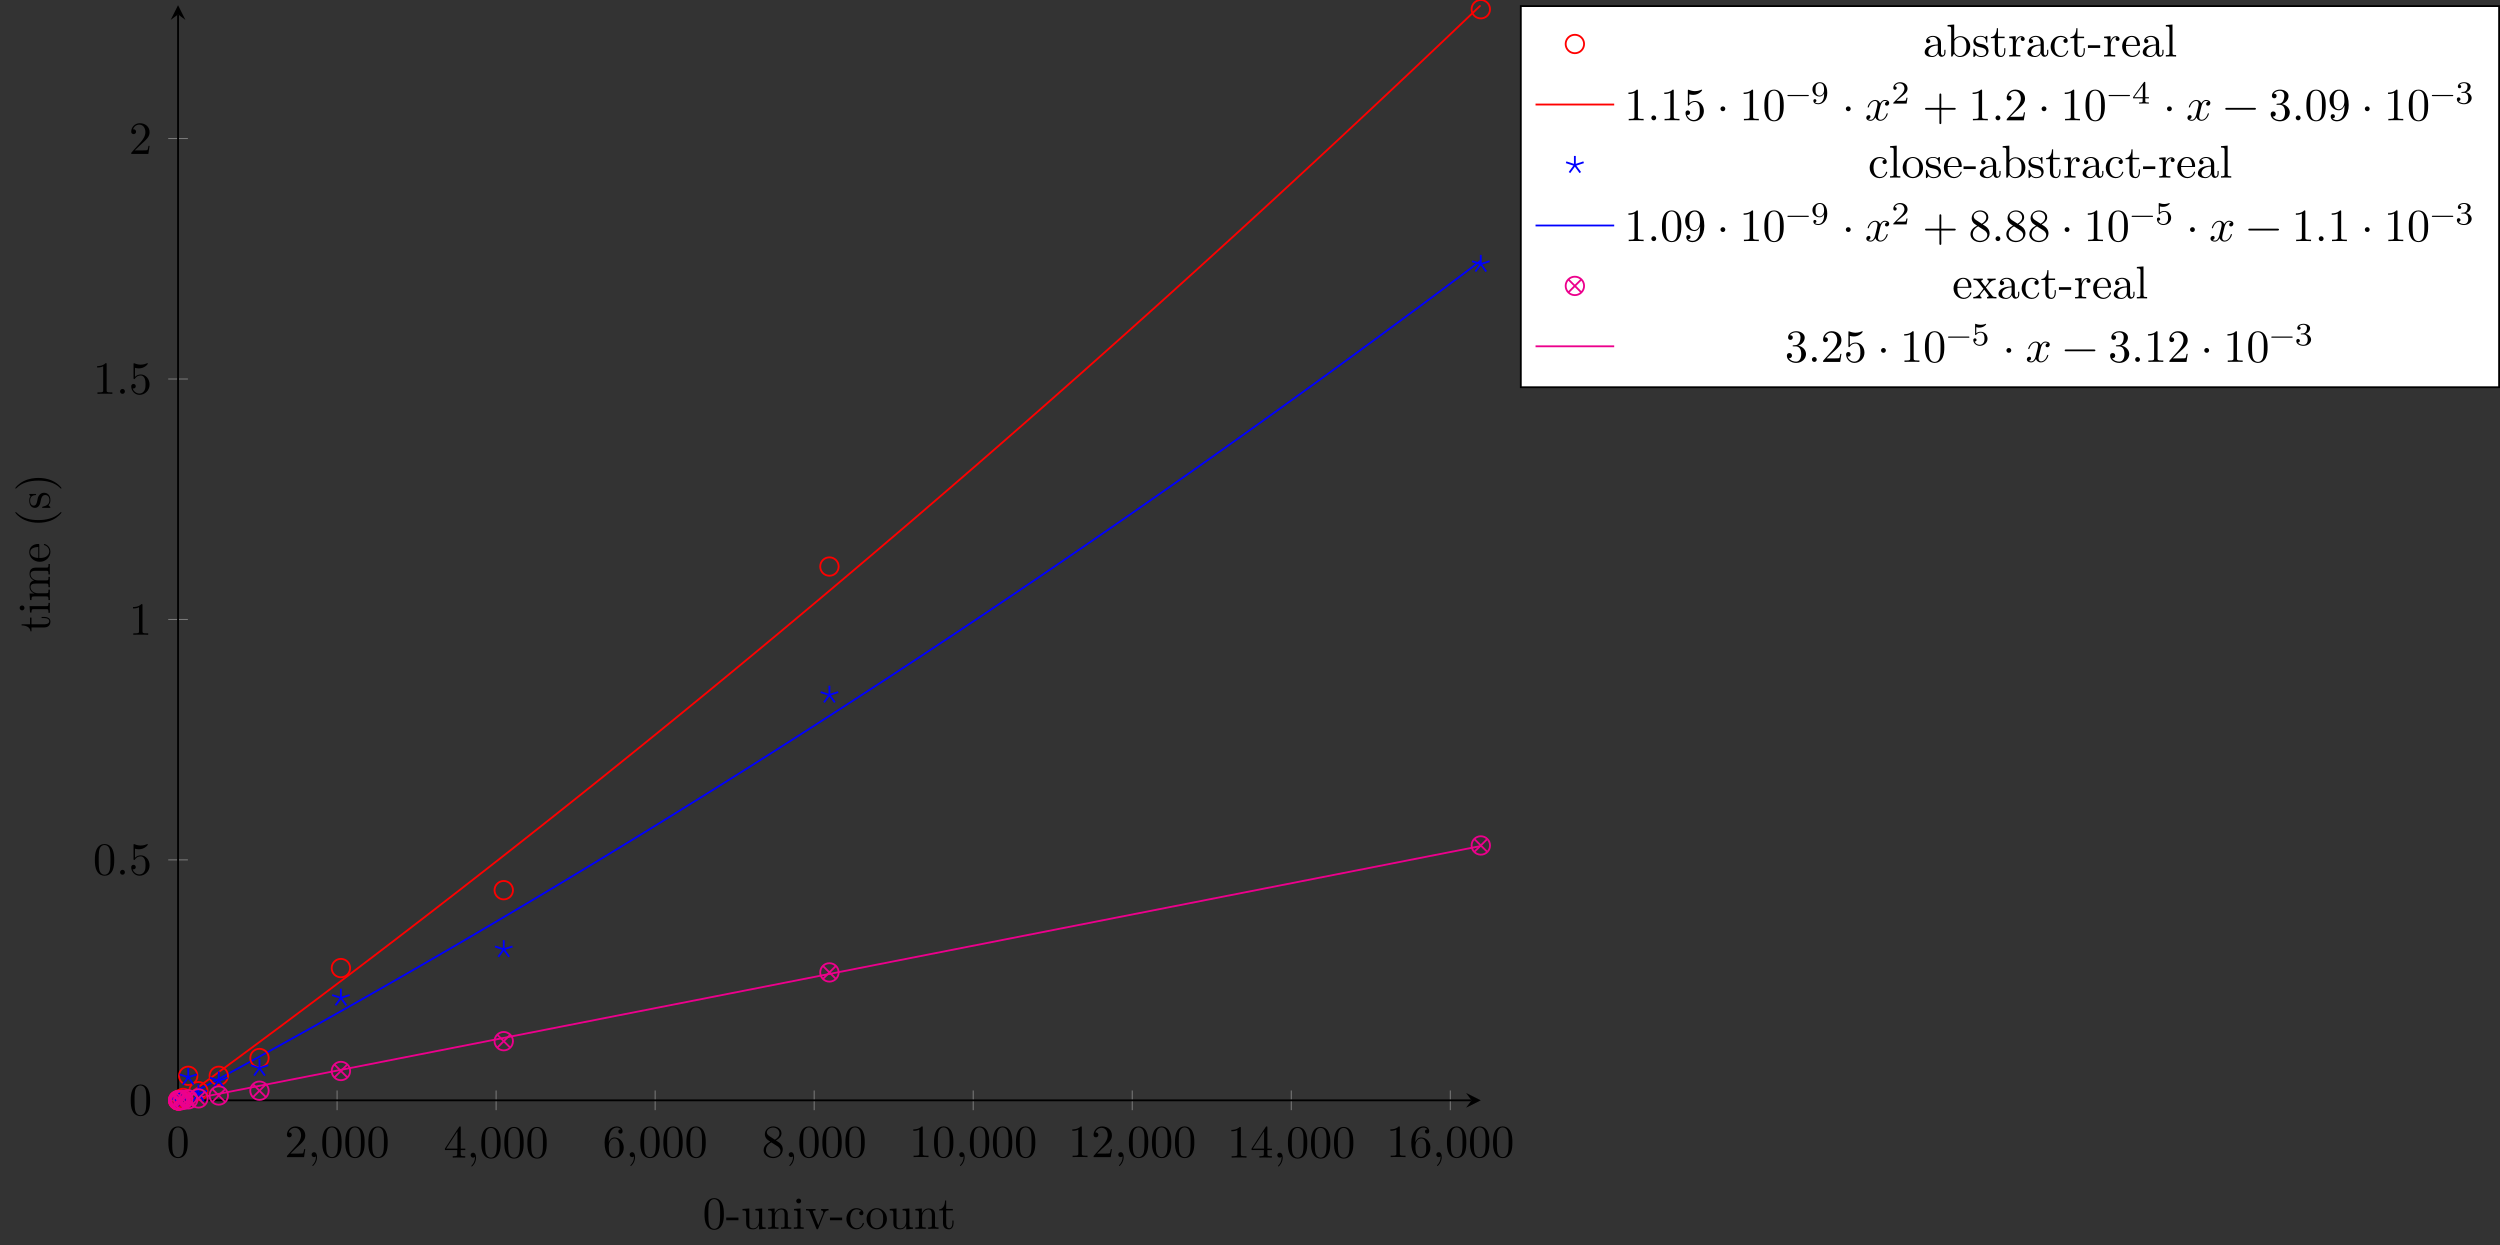 <?xml version="1.0" encoding="UTF-8"?>
<svg xmlns="http://www.w3.org/2000/svg" xmlns:xlink="http://www.w3.org/1999/xlink" width="540.577pt" height="269.252pt" viewBox="0 0 540.577 269.252" version="1.1">
<rect x="0" y="0" width="540.577" height="269.252" fill="#333333" stroke="none"/>
<defs>
<g>
<symbol overflow="visible" id="glyph0-0">
<path style="stroke:none;" d=""/>
</symbol>
<symbol overflow="visible" id="glyph0-1">
<path style="stroke:none;" d="M 4.578 -3.188 C 4.578 -3.984 4.531 -4.781 4.188 -5.516 C 3.734 -6.484 2.906 -6.641 2.5 -6.641 C 1.891 -6.641 1.172 -6.375 0.75 -5.453 C 0.438 -4.766 0.391 -3.984 0.391 -3.188 C 0.391 -2.438 0.422 -1.547 0.844 -0.781 C 1.266 0.016 2 0.219 2.484 0.219 C 3.016 0.219 3.781 0.016 4.219 -0.938 C 4.531 -1.625 4.578 -2.406 4.578 -3.188 Z M 3.766 -3.312 C 3.766 -2.562 3.766 -1.891 3.656 -1.25 C 3.5 -0.297 2.938 0 2.484 0 C 2.094 0 1.5 -0.25 1.328 -1.203 C 1.219 -1.797 1.219 -2.719 1.219 -3.312 C 1.219 -3.953 1.219 -4.609 1.297 -5.141 C 1.484 -6.328 2.234 -6.422 2.484 -6.422 C 2.812 -6.422 3.469 -6.234 3.656 -5.25 C 3.766 -4.688 3.766 -3.938 3.766 -3.312 Z M 3.766 -3.312 "/>
</symbol>
<symbol overflow="visible" id="glyph0-2">
<path style="stroke:none;" d="M 4.469 -1.734 L 4.234 -1.734 C 4.172 -1.438 4.109 -1 4 -0.844 C 3.938 -0.766 3.281 -0.766 3.062 -0.766 L 1.266 -0.766 L 2.328 -1.797 C 3.875 -3.172 4.469 -3.703 4.469 -4.703 C 4.469 -5.844 3.578 -6.641 2.359 -6.641 C 1.234 -6.641 0.5 -5.719 0.5 -4.828 C 0.5 -4.281 1 -4.281 1.031 -4.281 C 1.203 -4.281 1.547 -4.391 1.547 -4.812 C 1.547 -5.062 1.359 -5.328 1.016 -5.328 C 0.938 -5.328 0.922 -5.328 0.891 -5.312 C 1.109 -5.969 1.656 -6.328 2.234 -6.328 C 3.141 -6.328 3.562 -5.516 3.562 -4.703 C 3.562 -3.906 3.078 -3.125 2.516 -2.5 L 0.609 -0.375 C 0.5 -0.266 0.5 -0.234 0.5 0 L 4.203 0 Z M 4.469 -1.734 "/>
</symbol>
<symbol overflow="visible" id="glyph0-3">
<path style="stroke:none;" d="M 2.031 -0.016 C 2.031 -0.672 1.781 -1.062 1.391 -1.062 C 1.062 -1.062 0.859 -0.812 0.859 -0.531 C 0.859 -0.266 1.062 0 1.391 0 C 1.5 0 1.641 -0.047 1.734 -0.125 C 1.766 -0.156 1.781 -0.156 1.781 -0.156 C 1.781 -0.156 1.797 -0.156 1.797 -0.016 C 1.797 0.734 1.453 1.328 1.125 1.656 C 1.016 1.766 1.016 1.781 1.016 1.812 C 1.016 1.891 1.062 1.922 1.109 1.922 C 1.219 1.922 2.031 1.156 2.031 -0.016 Z M 2.031 -0.016 "/>
</symbol>
<symbol overflow="visible" id="glyph0-4">
<path style="stroke:none;" d="M 4.688 -1.641 L 4.688 -1.953 L 3.703 -1.953 L 3.703 -6.484 C 3.703 -6.688 3.703 -6.75 3.531 -6.75 C 3.453 -6.75 3.422 -6.75 3.344 -6.625 L 0.281 -1.953 L 0.281 -1.641 L 2.938 -1.641 L 2.938 -0.781 C 2.938 -0.422 2.906 -0.312 2.172 -0.312 L 1.969 -0.312 L 1.969 0 C 2.375 -0.031 2.891 -0.031 3.312 -0.031 C 3.734 -0.031 4.25 -0.031 4.672 0 L 4.672 -0.312 L 4.453 -0.312 C 3.719 -0.312 3.703 -0.422 3.703 -0.781 L 3.703 -1.641 Z M 2.984 -1.953 L 0.562 -1.953 L 2.984 -5.672 Z M 2.984 -1.953 "/>
</symbol>
<symbol overflow="visible" id="glyph0-5">
<path style="stroke:none;" d="M 4.562 -2.031 C 4.562 -3.297 3.672 -4.25 2.562 -4.25 C 1.891 -4.25 1.516 -3.75 1.312 -3.266 L 1.312 -3.516 C 1.312 -6.031 2.547 -6.391 3.062 -6.391 C 3.297 -6.391 3.719 -6.328 3.938 -5.984 C 3.781 -5.984 3.391 -5.984 3.391 -5.547 C 3.391 -5.234 3.625 -5.078 3.844 -5.078 C 4 -5.078 4.312 -5.172 4.312 -5.562 C 4.312 -6.156 3.875 -6.641 3.047 -6.641 C 1.766 -6.641 0.422 -5.359 0.422 -3.156 C 0.422 -0.484 1.578 0.219 2.5 0.219 C 3.609 0.219 4.562 -0.719 4.562 -2.031 Z M 3.656 -2.047 C 3.656 -1.562 3.656 -1.062 3.484 -0.703 C 3.188 -0.109 2.734 -0.062 2.5 -0.062 C 1.875 -0.062 1.578 -0.656 1.516 -0.812 C 1.328 -1.281 1.328 -2.078 1.328 -2.25 C 1.328 -3.031 1.656 -4.031 2.547 -4.031 C 2.719 -4.031 3.172 -4.031 3.484 -3.406 C 3.656 -3.047 3.656 -2.531 3.656 -2.047 Z M 3.656 -2.047 "/>
</symbol>
<symbol overflow="visible" id="glyph0-6">
<path style="stroke:none;" d="M 4.562 -1.672 C 4.562 -2.031 4.453 -2.484 4.062 -2.906 C 3.875 -3.109 3.719 -3.203 3.078 -3.609 C 3.797 -3.984 4.281 -4.5 4.281 -5.156 C 4.281 -6.078 3.406 -6.641 2.5 -6.641 C 1.5 -6.641 0.688 -5.906 0.688 -4.969 C 0.688 -4.797 0.703 -4.344 1.125 -3.875 C 1.234 -3.766 1.609 -3.516 1.859 -3.344 C 1.281 -3.047 0.422 -2.5 0.422 -1.5 C 0.422 -0.453 1.438 0.219 2.484 0.219 C 3.609 0.219 4.562 -0.609 4.562 -1.672 Z M 3.844 -5.156 C 3.844 -4.578 3.453 -4.109 2.859 -3.766 L 1.625 -4.562 C 1.172 -4.859 1.125 -5.188 1.125 -5.359 C 1.125 -5.969 1.781 -6.391 2.484 -6.391 C 3.203 -6.391 3.844 -5.875 3.844 -5.156 Z M 4.062 -1.312 C 4.062 -0.578 3.312 -0.062 2.5 -0.062 C 1.641 -0.062 0.922 -0.672 0.922 -1.5 C 0.922 -2.078 1.234 -2.719 2.078 -3.188 L 3.312 -2.406 C 3.594 -2.219 4.062 -1.922 4.062 -1.312 Z M 4.062 -1.312 "/>
</symbol>
<symbol overflow="visible" id="glyph0-7">
<path style="stroke:none;" d="M 4.172 0 L 4.172 -0.312 L 3.859 -0.312 C 2.953 -0.312 2.938 -0.422 2.938 -0.781 L 2.938 -6.375 C 2.938 -6.625 2.938 -6.641 2.703 -6.641 C 2.078 -6 1.203 -6 0.891 -6 L 0.891 -5.688 C 1.094 -5.688 1.672 -5.688 2.188 -5.953 L 2.188 -0.781 C 2.188 -0.422 2.156 -0.312 1.266 -0.312 L 0.953 -0.312 L 0.953 0 C 1.297 -0.031 2.156 -0.031 2.562 -0.031 C 2.953 -0.031 3.828 -0.031 4.172 0 Z M 4.172 0 "/>
</symbol>
<symbol overflow="visible" id="glyph0-8">
<path style="stroke:none;" d="M 1.906 -0.531 C 1.906 -0.812 1.672 -1.062 1.391 -1.062 C 1.094 -1.062 0.859 -0.812 0.859 -0.531 C 0.859 -0.234 1.094 0 1.391 0 C 1.672 0 1.906 -0.234 1.906 -0.531 Z M 1.906 -0.531 "/>
</symbol>
<symbol overflow="visible" id="glyph0-9">
<path style="stroke:none;" d="M 4.469 -2 C 4.469 -3.188 3.656 -4.188 2.578 -4.188 C 2.109 -4.188 1.672 -4.031 1.312 -3.672 L 1.312 -5.625 C 1.516 -5.562 1.844 -5.5 2.156 -5.5 C 3.391 -5.5 4.094 -6.406 4.094 -6.531 C 4.094 -6.594 4.062 -6.641 3.984 -6.641 C 3.984 -6.641 3.953 -6.641 3.906 -6.609 C 3.703 -6.516 3.219 -6.312 2.547 -6.312 C 2.156 -6.312 1.688 -6.391 1.219 -6.594 C 1.141 -6.625 1.109 -6.625 1.109 -6.625 C 1 -6.625 1 -6.547 1 -6.391 L 1 -3.438 C 1 -3.266 1 -3.188 1.141 -3.188 C 1.219 -3.188 1.234 -3.203 1.281 -3.266 C 1.391 -3.422 1.75 -3.969 2.562 -3.969 C 3.078 -3.969 3.328 -3.516 3.406 -3.328 C 3.562 -2.953 3.594 -2.578 3.594 -2.078 C 3.594 -1.719 3.594 -1.125 3.344 -0.703 C 3.109 -0.312 2.734 -0.062 2.281 -0.062 C 1.562 -0.062 0.984 -0.594 0.812 -1.172 C 0.844 -1.172 0.875 -1.156 0.984 -1.156 C 1.312 -1.156 1.484 -1.406 1.484 -1.641 C 1.484 -1.891 1.312 -2.141 0.984 -2.141 C 0.844 -2.141 0.5 -2.062 0.5 -1.609 C 0.5 -0.75 1.188 0.219 2.297 0.219 C 3.453 0.219 4.469 -0.734 4.469 -2 Z M 4.469 -2 "/>
</symbol>
<symbol overflow="visible" id="glyph0-10">
<path style="stroke:none;" d="M 1.906 -2.5 C 1.906 -2.781 1.672 -3.016 1.391 -3.016 C 1.094 -3.016 0.859 -2.781 0.859 -2.5 C 0.859 -2.203 1.094 -1.969 1.391 -1.969 C 1.672 -1.969 1.906 -2.203 1.906 -2.5 Z M 1.906 -2.5 "/>
</symbol>
<symbol overflow="visible" id="glyph0-11">
<path style="stroke:none;" d="M 5.25 -3.75 C 5.25 -4.266 4.672 -4.406 4.328 -4.406 C 3.75 -4.406 3.406 -3.875 3.281 -3.656 C 3.031 -4.312 2.5 -4.406 2.203 -4.406 C 1.172 -4.406 0.594 -3.125 0.594 -2.875 C 0.594 -2.766 0.719 -2.766 0.719 -2.766 C 0.797 -2.766 0.828 -2.797 0.844 -2.875 C 1.188 -3.938 1.844 -4.188 2.188 -4.188 C 2.375 -4.188 2.719 -4.094 2.719 -3.516 C 2.719 -3.203 2.547 -2.547 2.188 -1.141 C 2.031 -0.531 1.672 -0.109 1.234 -0.109 C 1.172 -0.109 0.953 -0.109 0.734 -0.234 C 0.984 -0.297 1.203 -0.5 1.203 -0.781 C 1.203 -1.047 0.984 -1.125 0.844 -1.125 C 0.531 -1.125 0.297 -0.875 0.297 -0.547 C 0.297 -0.094 0.781 0.109 1.219 0.109 C 1.891 0.109 2.25 -0.594 2.266 -0.641 C 2.391 -0.281 2.75 0.109 3.344 0.109 C 4.375 0.109 4.938 -1.172 4.938 -1.422 C 4.938 -1.531 4.859 -1.531 4.828 -1.531 C 4.734 -1.531 4.719 -1.484 4.688 -1.422 C 4.359 -0.344 3.688 -0.109 3.375 -0.109 C 2.984 -0.109 2.828 -0.422 2.828 -0.766 C 2.828 -0.984 2.875 -1.203 2.984 -1.641 L 3.328 -3.016 C 3.391 -3.266 3.625 -4.188 4.312 -4.188 C 4.359 -4.188 4.609 -4.188 4.812 -4.062 C 4.531 -4 4.344 -3.766 4.344 -3.516 C 4.344 -3.359 4.453 -3.172 4.719 -3.172 C 4.938 -3.172 5.25 -3.344 5.25 -3.75 Z M 5.25 -3.75 "/>
</symbol>
<symbol overflow="visible" id="glyph0-12">
<path style="stroke:none;" d="M 7.203 -2.5 C 7.203 -2.609 7.109 -2.688 7 -2.688 L 4.078 -2.688 L 4.078 -5.609 C 4.078 -5.719 3.984 -5.812 3.875 -5.812 C 3.766 -5.812 3.672 -5.719 3.672 -5.609 L 3.672 -2.688 L 0.75 -2.688 C 0.641 -2.688 0.562 -2.609 0.562 -2.5 C 0.562 -2.375 0.641 -2.297 0.75 -2.297 L 3.672 -2.297 L 3.672 0.625 C 3.672 0.734 3.766 0.828 3.875 0.828 C 3.984 0.828 4.078 0.734 4.078 0.625 L 4.078 -2.297 L 7 -2.297 C 7.109 -2.297 7.203 -2.375 7.203 -2.5 Z M 7.203 -2.5 "/>
</symbol>
<symbol overflow="visible" id="glyph0-13">
<path style="stroke:none;" d="M 7.203 -2.5 C 7.203 -2.609 7.109 -2.688 7 -2.688 L 0.75 -2.688 C 0.641 -2.688 0.562 -2.609 0.562 -2.5 C 0.562 -2.375 0.641 -2.297 0.75 -2.297 L 7 -2.297 C 7.109 -2.297 7.203 -2.375 7.203 -2.5 Z M 7.203 -2.5 "/>
</symbol>
<symbol overflow="visible" id="glyph0-14">
<path style="stroke:none;" d="M 4.562 -1.703 C 4.562 -2.516 3.922 -3.297 2.891 -3.516 C 3.703 -3.781 4.281 -4.469 4.281 -5.266 C 4.281 -6.078 3.406 -6.641 2.453 -6.641 C 1.453 -6.641 0.688 -6.047 0.688 -5.281 C 0.688 -4.953 0.906 -4.766 1.203 -4.766 C 1.5 -4.766 1.703 -4.984 1.703 -5.281 C 1.703 -5.766 1.234 -5.766 1.094 -5.766 C 1.391 -6.266 2.047 -6.391 2.406 -6.391 C 2.828 -6.391 3.375 -6.172 3.375 -5.281 C 3.375 -5.156 3.344 -4.578 3.094 -4.141 C 2.797 -3.656 2.453 -3.625 2.203 -3.625 C 2.125 -3.609 1.891 -3.594 1.812 -3.594 C 1.734 -3.578 1.672 -3.562 1.672 -3.469 C 1.672 -3.359 1.734 -3.359 1.906 -3.359 L 2.344 -3.359 C 3.156 -3.359 3.531 -2.688 3.531 -1.703 C 3.531 -0.344 2.844 -0.062 2.406 -0.062 C 1.969 -0.062 1.219 -0.234 0.875 -0.812 C 1.219 -0.766 1.531 -0.984 1.531 -1.359 C 1.531 -1.719 1.266 -1.922 0.984 -1.922 C 0.734 -1.922 0.422 -1.781 0.422 -1.344 C 0.422 -0.438 1.344 0.219 2.438 0.219 C 3.656 0.219 4.562 -0.688 4.562 -1.703 Z M 4.562 -1.703 "/>
</symbol>
<symbol overflow="visible" id="glyph0-15">
<path style="stroke:none;" d="M 4.562 -3.281 C 4.562 -5.969 3.406 -6.641 2.516 -6.641 C 1.969 -6.641 1.484 -6.453 1.062 -6.016 C 0.641 -5.562 0.422 -5.141 0.422 -4.391 C 0.422 -3.156 1.297 -2.172 2.406 -2.172 C 3.016 -2.172 3.422 -2.594 3.656 -3.172 L 3.656 -2.844 C 3.656 -0.516 2.625 -0.062 2.047 -0.062 C 1.875 -0.062 1.328 -0.078 1.062 -0.422 C 1.5 -0.422 1.578 -0.703 1.578 -0.875 C 1.578 -1.188 1.344 -1.328 1.125 -1.328 C 0.969 -1.328 0.672 -1.25 0.672 -0.859 C 0.672 -0.188 1.203 0.219 2.047 0.219 C 3.344 0.219 4.562 -1.141 4.562 -3.281 Z M 3.641 -4.203 C 3.641 -3.375 3.297 -2.406 2.422 -2.406 C 2.266 -2.406 1.797 -2.406 1.5 -3.031 C 1.312 -3.406 1.312 -3.891 1.312 -4.391 C 1.312 -4.922 1.312 -5.391 1.531 -5.766 C 1.797 -6.266 2.172 -6.391 2.516 -6.391 C 2.984 -6.391 3.312 -6.047 3.484 -5.609 C 3.594 -5.281 3.641 -4.656 3.641 -4.203 Z M 3.641 -4.203 "/>
</symbol>
<symbol overflow="visible" id="glyph1-0">
<path style="stroke:none;" d=""/>
</symbol>
<symbol overflow="visible" id="glyph1-1">
<path style="stroke:none;" d="M 4.578 -3.188 C 4.578 -3.984 4.531 -4.781 4.188 -5.516 C 3.734 -6.484 2.906 -6.641 2.5 -6.641 C 1.891 -6.641 1.172 -6.375 0.75 -5.453 C 0.438 -4.766 0.391 -3.984 0.391 -3.188 C 0.391 -2.438 0.422 -1.547 0.844 -0.781 C 1.266 0.016 2 0.219 2.484 0.219 C 3.016 0.219 3.781 0.016 4.219 -0.938 C 4.531 -1.625 4.578 -2.406 4.578 -3.188 Z M 3.766 -3.312 C 3.766 -2.562 3.766 -1.891 3.656 -1.25 C 3.5 -0.297 2.938 0 2.484 0 C 2.094 0 1.5 -0.25 1.328 -1.203 C 1.219 -1.797 1.219 -2.719 1.219 -3.312 C 1.219 -3.953 1.219 -4.609 1.297 -5.141 C 1.484 -6.328 2.234 -6.422 2.484 -6.422 C 2.812 -6.422 3.469 -6.234 3.656 -5.25 C 3.766 -4.688 3.766 -3.938 3.766 -3.312 Z M 3.766 -3.312 "/>
</symbol>
<symbol overflow="visible" id="glyph1-2">
<path style="stroke:none;" d="M 2.75 -1.859 L 2.75 -2.438 L 0.109 -2.438 L 0.109 -1.859 Z M 2.75 -1.859 "/>
</symbol>
<symbol overflow="visible" id="glyph1-3">
<path style="stroke:none;" d="M 5.328 0 L 5.328 -0.312 C 4.641 -0.312 4.562 -0.375 4.562 -0.875 L 4.562 -4.406 L 3.094 -4.297 L 3.094 -3.984 C 3.781 -3.984 3.875 -3.922 3.875 -3.422 L 3.875 -1.656 C 3.875 -0.781 3.391 -0.109 2.656 -0.109 C 1.828 -0.109 1.781 -0.578 1.781 -1.094 L 1.781 -4.406 L 0.312 -4.297 L 0.312 -3.984 C 1.094 -3.984 1.094 -3.953 1.094 -3.078 L 1.094 -1.578 C 1.094 -0.797 1.094 0.109 2.609 0.109 C 3.172 0.109 3.609 -0.172 3.891 -0.781 L 3.891 0.109 Z M 5.328 0 "/>
</symbol>
<symbol overflow="visible" id="glyph1-4">
<path style="stroke:none;" d="M 5.328 0 L 5.328 -0.312 C 4.812 -0.312 4.562 -0.312 4.562 -0.609 L 4.562 -2.516 C 4.562 -3.375 4.562 -3.672 4.25 -4.031 C 4.109 -4.203 3.781 -4.406 3.203 -4.406 C 2.469 -4.406 2 -3.984 1.719 -3.359 L 1.719 -4.406 L 0.312 -4.297 L 0.312 -3.984 C 1.016 -3.984 1.094 -3.922 1.094 -3.422 L 1.094 -0.75 C 1.094 -0.312 0.984 -0.312 0.312 -0.312 L 0.312 0 L 1.453 -0.031 L 2.562 0 L 2.562 -0.312 C 1.891 -0.312 1.781 -0.312 1.781 -0.75 L 1.781 -2.594 C 1.781 -3.625 2.5 -4.188 3.125 -4.188 C 3.766 -4.188 3.875 -3.656 3.875 -3.078 L 3.875 -0.75 C 3.875 -0.312 3.766 -0.312 3.094 -0.312 L 3.094 0 L 4.219 -0.031 Z M 5.328 0 "/>
</symbol>
<symbol overflow="visible" id="glyph1-5">
<path style="stroke:none;" d="M 2.469 0 L 2.469 -0.312 C 1.797 -0.312 1.766 -0.359 1.766 -0.75 L 1.766 -4.406 L 0.375 -4.297 L 0.375 -3.984 C 1.016 -3.984 1.109 -3.922 1.109 -3.438 L 1.109 -0.75 C 1.109 -0.312 1 -0.312 0.328 -0.312 L 0.328 0 L 1.422 -0.031 C 1.781 -0.031 2.125 -0.016 2.469 0 Z M 1.906 -6.016 C 1.906 -6.297 1.688 -6.547 1.391 -6.547 C 1.047 -6.547 0.844 -6.266 0.844 -6.016 C 0.844 -5.75 1.078 -5.5 1.375 -5.5 C 1.719 -5.5 1.906 -5.766 1.906 -6.016 Z M 1.906 -6.016 "/>
</symbol>
<symbol overflow="visible" id="glyph1-6">
<path style="stroke:none;" d="M 5.062 -3.984 L 5.062 -4.297 C 4.828 -4.281 4.547 -4.266 4.312 -4.266 L 3.453 -4.297 L 3.453 -3.984 C 3.812 -3.984 3.922 -3.75 3.922 -3.562 C 3.922 -3.469 3.906 -3.422 3.875 -3.312 L 2.844 -0.781 L 1.734 -3.562 C 1.672 -3.688 1.672 -3.734 1.672 -3.734 C 1.672 -3.984 2.062 -3.984 2.25 -3.984 L 2.25 -4.297 L 1.156 -4.266 C 0.891 -4.266 0.484 -4.281 0.188 -4.297 L 0.188 -3.984 C 0.812 -3.984 0.859 -3.922 0.984 -3.625 L 2.422 -0.078 C 2.484 0.062 2.5 0.109 2.625 0.109 C 2.766 0.109 2.797 0.016 2.844 -0.078 L 4.141 -3.312 C 4.234 -3.547 4.406 -3.984 5.062 -3.984 Z M 5.062 -3.984 "/>
</symbol>
<symbol overflow="visible" id="glyph1-7">
<path style="stroke:none;" d="M 4.141 -1.188 C 4.141 -1.281 4.031 -1.281 4 -1.281 C 3.922 -1.281 3.891 -1.25 3.875 -1.188 C 3.594 -0.266 2.938 -0.141 2.578 -0.141 C 2.047 -0.141 1.172 -0.562 1.172 -2.172 C 1.172 -3.797 1.984 -4.219 2.516 -4.219 C 2.609 -4.219 3.234 -4.203 3.578 -3.844 C 3.172 -3.812 3.109 -3.516 3.109 -3.391 C 3.109 -3.125 3.297 -2.938 3.562 -2.938 C 3.828 -2.938 4.031 -3.094 4.031 -3.406 C 4.031 -4.078 3.266 -4.469 2.5 -4.469 C 1.25 -4.469 0.344 -3.391 0.344 -2.156 C 0.344 -0.875 1.328 0.109 2.484 0.109 C 3.812 0.109 4.141 -1.094 4.141 -1.188 Z M 4.141 -1.188 "/>
</symbol>
<symbol overflow="visible" id="glyph1-8">
<path style="stroke:none;" d="M 4.688 -2.141 C 4.688 -3.406 3.703 -4.469 2.5 -4.469 C 1.25 -4.469 0.281 -3.375 0.281 -2.141 C 0.281 -0.844 1.312 0.109 2.484 0.109 C 3.688 0.109 4.688 -0.875 4.688 -2.141 Z M 3.875 -2.219 C 3.875 -1.859 3.875 -1.312 3.656 -0.875 C 3.422 -0.422 2.984 -0.141 2.5 -0.141 C 2.062 -0.141 1.625 -0.344 1.359 -0.812 C 1.109 -1.25 1.109 -1.859 1.109 -2.219 C 1.109 -2.609 1.109 -3.141 1.344 -3.578 C 1.609 -4.031 2.078 -4.25 2.484 -4.25 C 2.922 -4.25 3.344 -4.031 3.609 -3.594 C 3.875 -3.172 3.875 -2.594 3.875 -2.219 Z M 3.875 -2.219 "/>
</symbol>
<symbol overflow="visible" id="glyph1-9">
<path style="stroke:none;" d="M 3.312 -1.234 L 3.312 -1.797 L 3.062 -1.797 L 3.062 -1.25 C 3.062 -0.516 2.766 -0.141 2.391 -0.141 C 1.719 -0.141 1.719 -1.047 1.719 -1.219 L 1.719 -3.984 L 3.156 -3.984 L 3.156 -4.297 L 1.719 -4.297 L 1.719 -6.125 L 1.469 -6.125 C 1.469 -5.312 1.172 -4.25 0.188 -4.203 L 0.188 -3.984 L 1.031 -3.984 L 1.031 -1.234 C 1.031 -0.016 1.969 0.109 2.328 0.109 C 3.031 0.109 3.312 -0.594 3.312 -1.234 Z M 3.312 -1.234 "/>
</symbol>
<symbol overflow="visible" id="glyph1-10">
<path style="stroke:none;" d="M 4.812 -0.891 L 4.812 -1.453 L 4.562 -1.453 L 4.562 -0.891 C 4.562 -0.312 4.312 -0.25 4.203 -0.25 C 3.875 -0.25 3.844 -0.703 3.844 -0.75 L 3.844 -2.734 C 3.844 -3.156 3.844 -3.547 3.484 -3.922 C 3.094 -4.312 2.594 -4.469 2.109 -4.469 C 1.297 -4.469 0.609 -4 0.609 -3.344 C 0.609 -3.047 0.812 -2.875 1.062 -2.875 C 1.344 -2.875 1.531 -3.078 1.531 -3.328 C 1.531 -3.453 1.469 -3.781 1.016 -3.781 C 1.281 -4.141 1.781 -4.25 2.094 -4.25 C 2.578 -4.25 3.156 -3.859 3.156 -2.969 L 3.156 -2.609 C 2.641 -2.578 1.938 -2.547 1.312 -2.25 C 0.562 -1.906 0.312 -1.391 0.312 -0.953 C 0.312 -0.141 1.281 0.109 1.906 0.109 C 2.578 0.109 3.031 -0.297 3.219 -0.75 C 3.266 -0.359 3.531 0.062 4 0.062 C 4.203 0.062 4.812 -0.078 4.812 -0.891 Z M 3.156 -1.391 C 3.156 -0.453 2.438 -0.109 1.984 -0.109 C 1.5 -0.109 1.094 -0.453 1.094 -0.953 C 1.094 -1.5 1.5 -2.328 3.156 -2.391 Z M 3.156 -1.391 "/>
</symbol>
<symbol overflow="visible" id="glyph1-11">
<path style="stroke:none;" d="M 5.188 -2.156 C 5.188 -3.422 4.219 -4.406 3.078 -4.406 C 2.297 -4.406 1.875 -3.938 1.719 -3.766 L 1.719 -6.922 L 0.281 -6.812 L 0.281 -6.5 C 0.984 -6.5 1.062 -6.438 1.062 -5.938 L 1.062 0 L 1.312 0 L 1.672 -0.625 C 1.812 -0.391 2.234 0.109 2.969 0.109 C 4.156 0.109 5.188 -0.875 5.188 -2.156 Z M 4.359 -2.156 C 4.359 -1.797 4.344 -1.203 4.062 -0.75 C 3.844 -0.438 3.469 -0.109 2.938 -0.109 C 2.484 -0.109 2.125 -0.344 1.891 -0.719 C 1.75 -0.922 1.75 -0.953 1.75 -1.141 L 1.75 -3.188 C 1.75 -3.375 1.75 -3.391 1.859 -3.547 C 2.25 -4.109 2.797 -4.188 3.031 -4.188 C 3.484 -4.188 3.844 -3.922 4.078 -3.547 C 4.344 -3.141 4.359 -2.578 4.359 -2.156 Z M 4.359 -2.156 "/>
</symbol>
<symbol overflow="visible" id="glyph1-12">
<path style="stroke:none;" d="M 3.594 -1.281 C 3.594 -1.797 3.297 -2.109 3.172 -2.219 C 2.844 -2.547 2.453 -2.625 2.031 -2.703 C 1.469 -2.812 0.812 -2.938 0.812 -3.516 C 0.812 -3.875 1.062 -4.281 1.922 -4.281 C 3.016 -4.281 3.078 -3.375 3.094 -3.078 C 3.094 -2.984 3.203 -2.984 3.203 -2.984 C 3.344 -2.984 3.344 -3.031 3.344 -3.219 L 3.344 -4.234 C 3.344 -4.391 3.344 -4.469 3.234 -4.469 C 3.188 -4.469 3.156 -4.469 3.031 -4.344 C 3 -4.312 2.906 -4.219 2.859 -4.188 C 2.484 -4.469 2.078 -4.469 1.922 -4.469 C 0.703 -4.469 0.328 -3.797 0.328 -3.234 C 0.328 -2.891 0.484 -2.609 0.75 -2.391 C 1.078 -2.141 1.359 -2.078 2.078 -1.938 C 2.297 -1.891 3.109 -1.734 3.109 -1.016 C 3.109 -0.516 2.766 -0.109 1.984 -0.109 C 1.141 -0.109 0.781 -0.672 0.594 -1.531 C 0.562 -1.656 0.562 -1.688 0.453 -1.688 C 0.328 -1.688 0.328 -1.625 0.328 -1.453 L 0.328 -0.125 C 0.328 0.047 0.328 0.109 0.438 0.109 C 0.484 0.109 0.5 0.094 0.688 -0.094 C 0.703 -0.109 0.703 -0.125 0.891 -0.312 C 1.328 0.094 1.781 0.109 1.984 0.109 C 3.125 0.109 3.594 -0.562 3.594 -1.281 Z M 3.594 -1.281 "/>
</symbol>
<symbol overflow="visible" id="glyph1-13">
<path style="stroke:none;" d="M 3.625 -3.797 C 3.625 -4.109 3.312 -4.406 2.891 -4.406 C 2.156 -4.406 1.797 -3.734 1.672 -3.312 L 1.672 -4.406 L 0.281 -4.297 L 0.281 -3.984 C 0.984 -3.984 1.062 -3.922 1.062 -3.422 L 1.062 -0.75 C 1.062 -0.312 0.953 -0.312 0.281 -0.312 L 0.281 0 L 1.422 -0.031 C 1.812 -0.031 2.281 -0.031 2.688 0 L 2.688 -0.312 L 2.469 -0.312 C 1.734 -0.312 1.719 -0.422 1.719 -0.781 L 1.719 -2.312 C 1.719 -3.297 2.141 -4.188 2.891 -4.188 C 2.953 -4.188 2.984 -4.188 3 -4.172 C 2.969 -4.172 2.766 -4.047 2.766 -3.781 C 2.766 -3.516 2.984 -3.359 3.203 -3.359 C 3.375 -3.359 3.625 -3.484 3.625 -3.797 Z M 3.625 -3.797 "/>
</symbol>
<symbol overflow="visible" id="glyph1-14">
<path style="stroke:none;" d="M 4.141 -1.188 C 4.141 -1.281 4.062 -1.312 4 -1.312 C 3.922 -1.312 3.891 -1.25 3.875 -1.172 C 3.531 -0.141 2.625 -0.141 2.531 -0.141 C 2.031 -0.141 1.641 -0.438 1.406 -0.812 C 1.109 -1.281 1.109 -1.938 1.109 -2.297 L 3.891 -2.297 C 4.109 -2.297 4.141 -2.297 4.141 -2.516 C 4.141 -3.5 3.594 -4.469 2.359 -4.469 C 1.203 -4.469 0.281 -3.438 0.281 -2.188 C 0.281 -0.859 1.328 0.109 2.469 0.109 C 3.688 0.109 4.141 -1 4.141 -1.188 Z M 3.484 -2.516 L 1.109 -2.516 C 1.172 -4 2.016 -4.25 2.359 -4.25 C 3.375 -4.25 3.484 -2.906 3.484 -2.516 Z M 3.484 -2.516 "/>
</symbol>
<symbol overflow="visible" id="glyph1-15">
<path style="stroke:none;" d="M 2.547 0 L 2.547 -0.312 C 1.875 -0.312 1.766 -0.312 1.766 -0.75 L 1.766 -6.922 L 0.328 -6.812 L 0.328 -6.5 C 1.031 -6.5 1.109 -6.438 1.109 -5.938 L 1.109 -0.75 C 1.109 -0.312 1 -0.312 0.328 -0.312 L 0.328 0 L 1.438 -0.031 Z M 2.547 0 "/>
</symbol>
<symbol overflow="visible" id="glyph1-16">
<path style="stroke:none;" d="M 5.141 0 L 5.141 -0.312 C 4.609 -0.312 4.422 -0.328 4.203 -0.625 L 2.859 -2.344 C 3.156 -2.719 3.531 -3.203 3.781 -3.469 C 4.094 -3.828 4.5 -3.984 4.969 -3.984 L 4.969 -4.297 C 4.703 -4.281 4.406 -4.266 4.141 -4.266 C 3.844 -4.266 3.312 -4.281 3.188 -4.297 L 3.188 -3.984 C 3.406 -3.969 3.484 -3.844 3.484 -3.672 C 3.484 -3.516 3.375 -3.391 3.328 -3.328 L 2.719 -2.547 L 1.938 -3.562 C 1.844 -3.656 1.844 -3.672 1.844 -3.734 C 1.844 -3.891 2 -3.984 2.188 -3.984 L 2.188 -4.297 L 1.109 -4.266 C 0.906 -4.266 0.438 -4.281 0.172 -4.297 L 0.172 -3.984 C 0.875 -3.984 0.875 -3.984 1.344 -3.375 L 2.328 -2.094 C 1.859 -1.5 1.859 -1.469 1.391 -0.906 C 0.922 -0.328 0.328 -0.312 0.125 -0.312 L 0.125 0 C 0.375 -0.016 0.688 -0.031 0.953 -0.031 L 1.891 0 L 1.891 -0.312 C 1.672 -0.344 1.609 -0.469 1.609 -0.625 C 1.609 -0.844 1.891 -1.172 2.5 -1.891 L 3.266 -0.891 C 3.344 -0.781 3.469 -0.625 3.469 -0.562 C 3.469 -0.469 3.375 -0.312 3.109 -0.312 L 3.109 0 L 4.188 -0.031 C 4.453 -0.031 4.844 -0.016 5.141 0 Z M 5.141 0 "/>
</symbol>
<symbol overflow="visible" id="glyph2-0">
<path style="stroke:none;" d=""/>
</symbol>
<symbol overflow="visible" id="glyph2-1">
<path style="stroke:none;" d="M -1.234 -3.312 L -1.797 -3.312 L -1.797 -3.062 L -1.25 -3.062 C -0.516 -3.062 -0.141 -2.766 -0.141 -2.391 C -0.141 -1.719 -1.047 -1.719 -1.219 -1.719 L -3.984 -1.719 L -3.984 -3.156 L -4.297 -3.156 L -4.297 -1.719 L -6.125 -1.719 L -6.125 -1.469 C -5.312 -1.469 -4.25 -1.172 -4.203 -0.188 L -3.984 -0.188 L -3.984 -1.031 L -1.234 -1.031 C -0.016 -1.031 0.109 -1.969 0.109 -2.328 C 0.109 -3.031 -0.594 -3.312 -1.234 -3.312 Z M -1.234 -3.312 "/>
</symbol>
<symbol overflow="visible" id="glyph2-2">
<path style="stroke:none;" d="M 0 -2.469 L -0.312 -2.469 C -0.312 -1.797 -0.359 -1.766 -0.75 -1.766 L -4.406 -1.766 L -4.297 -0.375 L -3.984 -0.375 C -3.984 -1.016 -3.922 -1.109 -3.438 -1.109 L -0.75 -1.109 C -0.312 -1.109 -0.312 -1 -0.312 -0.328 L 0 -0.328 L -0.031 -1.422 C -0.031 -1.781 -0.016 -2.125 0 -2.469 Z M -6.016 -1.906 C -6.297 -1.906 -6.547 -1.688 -6.547 -1.391 C -6.547 -1.047 -6.266 -0.844 -6.016 -0.844 C -5.75 -0.844 -5.5 -1.078 -5.5 -1.375 C -5.5 -1.719 -5.766 -1.906 -6.016 -1.906 Z M -6.016 -1.906 "/>
</symbol>
<symbol overflow="visible" id="glyph2-3">
<path style="stroke:none;" d="M 0 -8.109 L -0.312 -8.109 C -0.312 -7.594 -0.312 -7.344 -0.609 -7.328 L -2.516 -7.328 C -3.375 -7.328 -3.672 -7.328 -4.031 -7.016 C -4.203 -6.875 -4.406 -6.547 -4.406 -5.969 C -4.406 -5.141 -3.812 -4.688 -3.422 -4.531 C -4.297 -4.391 -4.406 -3.656 -4.406 -3.203 C -4.406 -2.469 -3.984 -2 -3.359 -1.719 L -4.406 -1.719 L -4.297 -0.312 L -3.984 -0.312 C -3.984 -1.016 -3.922 -1.094 -3.422 -1.094 L -0.75 -1.094 C -0.312 -1.094 -0.312 -0.984 -0.312 -0.312 L 0 -0.312 L -0.031 -1.453 L 0 -2.562 L -0.312 -2.562 C -0.312 -1.891 -0.312 -1.781 -0.75 -1.781 L -2.594 -1.781 C -3.625 -1.781 -4.188 -2.5 -4.188 -3.125 C -4.188 -3.766 -3.656 -3.875 -3.078 -3.875 L -0.75 -3.875 C -0.312 -3.875 -0.312 -3.766 -0.312 -3.094 L 0 -3.094 L -0.031 -4.219 L 0 -5.328 L -0.312 -5.328 C -0.312 -4.672 -0.312 -4.562 -0.75 -4.562 L -2.594 -4.562 C -3.625 -4.562 -4.188 -5.266 -4.188 -5.906 C -4.188 -6.531 -3.656 -6.641 -3.078 -6.641 L -0.75 -6.641 C -0.312 -6.641 -0.312 -6.531 -0.312 -5.859 L 0 -5.859 L -0.031 -6.984 Z M 0 -8.109 "/>
</symbol>
<symbol overflow="visible" id="glyph2-4">
<path style="stroke:none;" d="M -1.188 -4.141 C -1.281 -4.141 -1.312 -4.062 -1.312 -4 C -1.312 -3.922 -1.25 -3.891 -1.172 -3.875 C -0.141 -3.531 -0.141 -2.625 -0.141 -2.531 C -0.141 -2.031 -0.438 -1.641 -0.812 -1.406 C -1.281 -1.109 -1.938 -1.109 -2.297 -1.109 L -2.297 -3.891 C -2.297 -4.109 -2.297 -4.141 -2.516 -4.141 C -3.5 -4.141 -4.469 -3.594 -4.469 -2.359 C -4.469 -1.203 -3.438 -0.281 -2.188 -0.281 C -0.859 -0.281 0.109 -1.328 0.109 -2.469 C 0.109 -3.688 -1 -4.141 -1.188 -4.141 Z M -2.516 -3.484 L -2.516 -1.109 C -4 -1.172 -4.25 -2.016 -4.25 -2.359 C -4.25 -3.375 -2.906 -3.484 -2.516 -3.484 Z M -2.516 -3.484 "/>
</symbol>
<symbol overflow="visible" id="glyph2-5">
<path style="stroke:none;" d="M 2.391 -3.297 C 2.359 -3.297 2.344 -3.297 2.172 -3.125 C 0.922 -1.891 -0.969 -1.562 -2.5 -1.562 C -4.234 -1.562 -5.969 -1.938 -7.203 -3.172 C -7.328 -3.297 -7.344 -3.297 -7.375 -3.297 C -7.453 -3.297 -7.484 -3.266 -7.484 -3.203 C -7.484 -3.094 -6.797 -2.203 -5.531 -1.609 C -4.438 -1.109 -3.328 -0.984 -2.5 -0.984 C -1.719 -0.984 -0.516 -1.094 0.625 -1.641 C 1.844 -2.25 2.5 -3.094 2.5 -3.203 C 2.5 -3.266 2.469 -3.297 2.391 -3.297 Z M 2.391 -3.297 "/>
</symbol>
<symbol overflow="visible" id="glyph2-6">
<path style="stroke:none;" d="M -1.281 -3.594 C -1.797 -3.594 -2.109 -3.297 -2.219 -3.172 C -2.547 -2.844 -2.625 -2.453 -2.703 -2.031 C -2.812 -1.469 -2.938 -0.812 -3.516 -0.812 C -3.875 -0.812 -4.281 -1.062 -4.281 -1.922 C -4.281 -3.016 -3.375 -3.078 -3.078 -3.094 C -2.984 -3.094 -2.984 -3.203 -2.984 -3.203 C -2.984 -3.344 -3.031 -3.344 -3.219 -3.344 L -4.234 -3.344 C -4.391 -3.344 -4.469 -3.344 -4.469 -3.234 C -4.469 -3.188 -4.469 -3.156 -4.344 -3.031 C -4.312 -3 -4.219 -2.906 -4.188 -2.859 C -4.469 -2.484 -4.469 -2.078 -4.469 -1.922 C -4.469 -0.703 -3.797 -0.328 -3.234 -0.328 C -2.891 -0.328 -2.609 -0.484 -2.391 -0.75 C -2.141 -1.078 -2.078 -1.359 -1.938 -2.078 C -1.891 -2.297 -1.734 -3.109 -1.016 -3.109 C -0.516 -3.109 -0.109 -2.766 -0.109 -1.984 C -0.109 -1.141 -0.672 -0.781 -1.531 -0.594 C -1.656 -0.562 -1.688 -0.562 -1.688 -0.453 C -1.688 -0.328 -1.625 -0.328 -1.453 -0.328 L -0.125 -0.328 C 0.047 -0.328 0.109 -0.328 0.109 -0.438 C 0.109 -0.484 0.094 -0.5 -0.094 -0.688 C -0.109 -0.703 -0.125 -0.703 -0.312 -0.891 C 0.094 -1.328 0.109 -1.781 0.109 -1.984 C 0.109 -3.125 -0.562 -3.594 -1.281 -3.594 Z M -1.281 -3.594 "/>
</symbol>
<symbol overflow="visible" id="glyph2-7">
<path style="stroke:none;" d="M -2.5 -2.875 C -3.266 -2.875 -4.469 -2.766 -5.609 -2.219 C -6.828 -1.625 -7.484 -0.766 -7.484 -0.672 C -7.484 -0.609 -7.438 -0.562 -7.375 -0.562 C -7.344 -0.562 -7.328 -0.562 -7.141 -0.75 C -6.156 -1.734 -4.578 -2.297 -2.5 -2.297 C -0.781 -2.297 0.969 -1.938 2.219 -0.703 C 2.344 -0.562 2.359 -0.562 2.391 -0.562 C 2.453 -0.562 2.5 -0.609 2.5 -0.672 C 2.5 -0.766 1.812 -1.672 0.547 -2.25 C -0.547 -2.766 -1.656 -2.875 -2.5 -2.875 Z M -2.5 -2.875 "/>
</symbol>
<symbol overflow="visible" id="glyph3-0">
<path style="stroke:none;" d=""/>
</symbol>
<symbol overflow="visible" id="glyph3-1">
<path style="stroke:none;" d="M 5.031 -1.734 C 5.031 -1.812 4.969 -1.875 4.891 -1.875 L 0.531 -1.875 C 0.453 -1.875 0.391 -1.812 0.391 -1.734 C 0.391 -1.672 0.453 -1.609 0.531 -1.609 L 4.891 -1.609 C 4.969 -1.609 5.031 -1.672 5.031 -1.734 Z M 5.031 -1.734 "/>
</symbol>
<symbol overflow="visible" id="glyph3-2">
<path style="stroke:none;" d="M 3.578 -2.297 C 3.578 -4.016 2.812 -4.625 2 -4.625 C 1.766 -4.625 1.297 -4.594 0.891 -4.203 C 0.656 -3.969 0.375 -3.703 0.375 -3.078 C 0.375 -2.188 1.078 -1.531 1.891 -1.531 C 2.453 -1.531 2.75 -1.906 2.906 -2.219 L 2.906 -2.078 C 2.906 -0.344 2.062 -0.078 1.641 -0.078 C 1.484 -0.078 1.109 -0.094 0.922 -0.312 C 1.219 -0.344 1.234 -0.578 1.234 -0.641 C 1.234 -0.812 1.109 -0.969 0.906 -0.969 C 0.703 -0.969 0.578 -0.828 0.578 -0.625 C 0.578 -0.156 0.969 0.141 1.641 0.141 C 2.641 0.141 3.578 -0.797 3.578 -2.297 Z M 2.891 -3 C 2.891 -2.094 2.375 -1.734 1.938 -1.734 C 1.656 -1.734 1.406 -1.812 1.203 -2.141 C 1.047 -2.391 1.047 -2.688 1.047 -3.078 C 1.047 -3.484 1.047 -3.75 1.25 -4.031 C 1.422 -4.281 1.641 -4.422 2 -4.422 C 2.359 -4.422 2.578 -4.203 2.688 -4.016 C 2.875 -3.734 2.891 -3.234 2.891 -3 Z M 2.891 -3 "/>
</symbol>
<symbol overflow="visible" id="glyph3-3">
<path style="stroke:none;" d="M 3.516 -1.266 L 3.281 -1.266 C 3.266 -1.109 3.188 -0.703 3.094 -0.641 C 3.047 -0.594 2.516 -0.594 2.406 -0.594 L 1.125 -0.594 C 1.859 -1.234 2.109 -1.438 2.516 -1.766 C 3.031 -2.172 3.516 -2.609 3.516 -3.266 C 3.516 -4.109 2.781 -4.625 1.891 -4.625 C 1.031 -4.625 0.438 -4.016 0.438 -3.375 C 0.438 -3.031 0.734 -2.984 0.812 -2.984 C 0.969 -2.984 1.172 -3.109 1.172 -3.359 C 1.172 -3.484 1.125 -3.734 0.766 -3.734 C 0.984 -4.219 1.453 -4.375 1.781 -4.375 C 2.484 -4.375 2.844 -3.828 2.844 -3.266 C 2.844 -2.656 2.406 -2.188 2.188 -1.938 L 0.516 -0.266 C 0.438 -0.203 0.438 -0.188 0.438 0 L 3.312 0 Z M 3.516 -1.266 "/>
</symbol>
<symbol overflow="visible" id="glyph3-4">
<path style="stroke:none;" d="M 3.688 -1.141 L 3.688 -1.391 L 2.906 -1.391 L 2.906 -4.5 C 2.906 -4.641 2.906 -4.703 2.766 -4.703 C 2.672 -4.703 2.641 -4.703 2.578 -4.594 L 0.266 -1.391 L 0.266 -1.141 L 2.328 -1.141 L 2.328 -0.578 C 2.328 -0.328 2.328 -0.25 1.75 -0.25 L 1.562 -0.25 L 1.562 0 L 2.609 -0.031 L 3.672 0 L 3.672 -0.25 L 3.484 -0.25 C 2.906 -0.25 2.906 -0.328 2.906 -0.578 L 2.906 -1.141 Z M 2.375 -1.391 L 0.531 -1.391 L 2.375 -3.938 Z M 2.375 -1.391 "/>
</symbol>
<symbol overflow="visible" id="glyph3-5">
<path style="stroke:none;" d="M 3.578 -1.203 C 3.578 -1.75 3.141 -2.297 2.375 -2.453 C 3.094 -2.719 3.359 -3.234 3.359 -3.672 C 3.359 -4.219 2.734 -4.625 1.953 -4.625 C 1.188 -4.625 0.594 -4.25 0.594 -3.688 C 0.594 -3.453 0.75 -3.328 0.953 -3.328 C 1.172 -3.328 1.312 -3.484 1.312 -3.672 C 1.312 -3.875 1.172 -4.031 0.953 -4.047 C 1.203 -4.344 1.672 -4.422 1.938 -4.422 C 2.25 -4.422 2.688 -4.266 2.688 -3.672 C 2.688 -3.375 2.594 -3.047 2.406 -2.844 C 2.188 -2.578 1.984 -2.562 1.641 -2.531 C 1.469 -2.516 1.453 -2.516 1.422 -2.516 C 1.422 -2.516 1.344 -2.5 1.344 -2.422 C 1.344 -2.328 1.406 -2.328 1.531 -2.328 L 1.906 -2.328 C 2.453 -2.328 2.844 -1.953 2.844 -1.203 C 2.844 -0.344 2.328 -0.078 1.938 -0.078 C 1.656 -0.078 1.031 -0.156 0.75 -0.578 C 1.078 -0.578 1.156 -0.812 1.156 -0.969 C 1.156 -1.188 0.984 -1.344 0.766 -1.344 C 0.578 -1.344 0.375 -1.219 0.375 -0.938 C 0.375 -0.281 1.094 0.141 1.938 0.141 C 2.906 0.141 3.578 -0.516 3.578 -1.203 Z M 3.578 -1.203 "/>
</symbol>
<symbol overflow="visible" id="glyph3-6">
<path style="stroke:none;" d="M 3.516 -1.406 C 3.516 -2.188 2.922 -2.906 2.062 -2.906 C 1.75 -2.906 1.391 -2.844 1.078 -2.578 L 1.078 -3.891 C 1.438 -3.797 1.641 -3.797 1.75 -3.797 C 2.672 -3.797 3.219 -4.422 3.219 -4.531 C 3.219 -4.609 3.172 -4.625 3.141 -4.625 C 3.141 -4.625 3.109 -4.625 3.078 -4.609 C 2.906 -4.547 2.547 -4.406 2.031 -4.406 C 1.828 -4.406 1.469 -4.422 1.016 -4.594 C 0.938 -4.625 0.922 -4.625 0.922 -4.625 C 0.828 -4.625 0.828 -4.547 0.828 -4.438 L 0.828 -2.391 C 0.828 -2.266 0.828 -2.188 0.938 -2.188 C 1 -2.188 1.016 -2.188 1.078 -2.281 C 1.375 -2.656 1.812 -2.719 2.047 -2.719 C 2.469 -2.719 2.656 -2.391 2.688 -2.328 C 2.812 -2.094 2.859 -1.828 2.859 -1.422 C 2.859 -1.219 2.859 -0.812 2.641 -0.5 C 2.469 -0.25 2.172 -0.078 1.828 -0.078 C 1.375 -0.078 0.906 -0.328 0.734 -0.797 C 1 -0.781 1.141 -0.953 1.141 -1.141 C 1.141 -1.438 0.875 -1.484 0.781 -1.484 C 0.781 -1.484 0.438 -1.484 0.438 -1.109 C 0.438 -0.484 1.016 0.141 1.844 0.141 C 2.734 0.141 3.516 -0.516 3.516 -1.406 Z M 3.516 -1.406 "/>
</symbol>
</g>
<clipPath id="clip1">
  <path d="M 38.5 1.121 L 320.195 1.121 L 320.195 237.926 L 38.5 237.926 Z M 38.5 1.121 "/>
</clipPath>
<clipPath id="clip2">
  <path d="M 38.5 50 L 320.195 50 L 320.195 237.926 L 38.5 237.926 Z M 38.5 50 "/>
</clipPath>
<clipPath id="clip3">
  <path d="M 38.5 177 L 320.195 177 L 320.195 237.926 L 38.5 237.926 Z M 38.5 177 "/>
</clipPath>
<clipPath id="clip4">
  <path d="M 328 1 L 540.578 1 L 540.578 84 L 328 84 Z M 328 1 "/>
</clipPath>
</defs>
<g id="surface1">
<path style="fill:none;stroke-width:0.199;stroke-linecap:butt;stroke-linejoin:miter;stroke:rgb(50%,50%,50%);stroke-opacity:1;stroke-miterlimit:10;" d="M -0.001 -2.127 L -0.001 2.127 M 34.386 -2.127 L 34.386 2.127 M 68.772 -2.127 L 68.772 2.127 M 103.159 -2.127 L 103.159 2.127 M 137.546 -2.127 L 137.546 2.127 M 171.933 -2.127 L 171.933 2.127 M 206.319 -2.127 L 206.319 2.127 M 240.706 -2.127 L 240.706 2.127 M 275.093 -2.127 L 275.093 2.127 " transform="matrix(1,0,0,-1,38.501,237.924)"/>
<path style="fill:none;stroke-width:0.199;stroke-linecap:butt;stroke-linejoin:miter;stroke:rgb(50%,50%,50%);stroke-opacity:1;stroke-miterlimit:10;" d="M -2.126 -0.002 L 2.128 -0.002 M -2.126 51.99 L 2.128 51.99 M -2.126 103.983 L 2.128 103.983 M -2.126 155.971 L 2.128 155.971 M -2.126 207.963 L 2.128 207.963 " transform="matrix(1,0,0,-1,38.501,237.924)"/>
<path style="fill:none;stroke-width:0.399;stroke-linecap:butt;stroke-linejoin:miter;stroke:rgb(0%,0%,0%);stroke-opacity:1;stroke-miterlimit:10;" d="M -0.001 -0.002 L 279.702 -0.002 " transform="matrix(1,0,0,-1,38.501,237.924)"/>
<path style=" stroke:none;fill-rule:nonzero;fill:rgb(0%,0%,0%);fill-opacity:1;" d="M 320.195 237.926 L 317.008 236.328 L 318.203 237.926 L 317.008 239.52 "/>
<path style="fill:none;stroke-width:0.399;stroke-linecap:butt;stroke-linejoin:miter;stroke:rgb(0%,0%,0%);stroke-opacity:1;stroke-miterlimit:10;" d="M -0.001 -0.002 L -0.001 234.811 " transform="matrix(1,0,0,-1,38.501,237.924)"/>
<path style=" stroke:none;fill-rule:nonzero;fill:rgb(0%,0%,0%);fill-opacity:1;" d="M 38.5 1.121 L 36.906 4.309 L 38.5 3.113 L 40.094 4.309 "/>
<g style="fill:rgb(0%,0%,0%);fill-opacity:1;">
  <use xlink:href="#glyph0-1" x="36.011" y="250.205"/>
</g>
<g style="fill:rgb(0%,0%,0%);fill-opacity:1;">
  <use xlink:href="#glyph0-2" x="61.54" y="250.205"/>
  <use xlink:href="#glyph0-3" x="66.521" y="250.205"/>
  <use xlink:href="#glyph0-1" x="69.291" y="250.205"/>
  <use xlink:href="#glyph0-1" x="74.272" y="250.205"/>
  <use xlink:href="#glyph0-1" x="79.254" y="250.205"/>
</g>
<g style="fill:rgb(0%,0%,0%);fill-opacity:1;">
  <use xlink:href="#glyph0-4" x="95.926" y="250.315"/>
  <use xlink:href="#glyph0-3" x="100.907" y="250.315"/>
  <use xlink:href="#glyph0-1" x="103.677" y="250.315"/>
  <use xlink:href="#glyph0-1" x="108.658" y="250.315"/>
  <use xlink:href="#glyph0-1" x="113.64" y="250.315"/>
</g>
<g style="fill:rgb(0%,0%,0%);fill-opacity:1;">
  <use xlink:href="#glyph0-5" x="130.312" y="250.205"/>
  <use xlink:href="#glyph0-3" x="135.293" y="250.205"/>
  <use xlink:href="#glyph0-1" x="138.063" y="250.205"/>
  <use xlink:href="#glyph0-1" x="143.044" y="250.205"/>
  <use xlink:href="#glyph0-1" x="148.026" y="250.205"/>
</g>
<g style="fill:rgb(0%,0%,0%);fill-opacity:1;">
  <use xlink:href="#glyph0-6" x="164.698" y="250.205"/>
  <use xlink:href="#glyph0-3" x="169.679" y="250.205"/>
  <use xlink:href="#glyph0-1" x="172.449" y="250.205"/>
  <use xlink:href="#glyph0-1" x="177.43" y="250.205"/>
  <use xlink:href="#glyph0-1" x="182.412" y="250.205"/>
</g>
<g style="fill:rgb(0%,0%,0%);fill-opacity:1;">
  <use xlink:href="#glyph0-7" x="196.594" y="250.205"/>
  <use xlink:href="#glyph0-1" x="201.575" y="250.205"/>
  <use xlink:href="#glyph0-3" x="206.557" y="250.205"/>
  <use xlink:href="#glyph0-1" x="209.326" y="250.205"/>
  <use xlink:href="#glyph0-1" x="214.308" y="250.205"/>
  <use xlink:href="#glyph0-1" x="219.289" y="250.205"/>
</g>
<g style="fill:rgb(0%,0%,0%);fill-opacity:1;">
  <use xlink:href="#glyph0-7" x="230.98" y="250.205"/>
  <use xlink:href="#glyph0-2" x="235.961" y="250.205"/>
  <use xlink:href="#glyph0-3" x="240.943" y="250.205"/>
  <use xlink:href="#glyph0-1" x="243.712" y="250.205"/>
  <use xlink:href="#glyph0-1" x="248.694" y="250.205"/>
  <use xlink:href="#glyph0-1" x="253.675" y="250.205"/>
</g>
<g style="fill:rgb(0%,0%,0%);fill-opacity:1;">
  <use xlink:href="#glyph0-7" x="265.366" y="250.315"/>
  <use xlink:href="#glyph0-4" x="270.347" y="250.315"/>
  <use xlink:href="#glyph0-3" x="275.329" y="250.315"/>
  <use xlink:href="#glyph0-1" x="278.098" y="250.315"/>
  <use xlink:href="#glyph0-1" x="283.08" y="250.315"/>
  <use xlink:href="#glyph0-1" x="288.061" y="250.315"/>
</g>
<g style="fill:rgb(0%,0%,0%);fill-opacity:1;">
  <use xlink:href="#glyph0-7" x="299.752" y="250.205"/>
  <use xlink:href="#glyph0-5" x="304.733" y="250.205"/>
  <use xlink:href="#glyph0-3" x="309.715" y="250.205"/>
  <use xlink:href="#glyph0-1" x="312.484" y="250.205"/>
  <use xlink:href="#glyph0-1" x="317.466" y="250.205"/>
  <use xlink:href="#glyph0-1" x="322.447" y="250.205"/>
</g>
<g style="fill:rgb(0%,0%,0%);fill-opacity:1;">
  <use xlink:href="#glyph0-1" x="27.874" y="241.132"/>
</g>
<g style="fill:rgb(0%,0%,0%);fill-opacity:1;">
  <use xlink:href="#glyph0-1" x="20.123" y="189.142"/>
  <use xlink:href="#glyph0-8" x="25.104" y="189.142"/>
  <use xlink:href="#glyph0-9" x="27.874" y="189.142"/>
</g>
<g style="fill:rgb(0%,0%,0%);fill-opacity:1;">
  <use xlink:href="#glyph0-7" x="27.874" y="137.261"/>
</g>
<g style="fill:rgb(0%,0%,0%);fill-opacity:1;">
  <use xlink:href="#glyph0-7" x="20.123" y="85.161"/>
  <use xlink:href="#glyph0-8" x="25.104" y="85.161"/>
  <use xlink:href="#glyph0-9" x="27.874" y="85.161"/>
</g>
<g style="fill:rgb(0%,0%,0%);fill-opacity:1;">
  <use xlink:href="#glyph0-2" x="27.874" y="33.281"/>
</g>
<g clip-path="url(#clip1)" clip-rule="nonzero">
<path style="fill:none;stroke-width:0.399;stroke-linecap:butt;stroke-linejoin:miter;stroke:rgb(100%,0%,0%);stroke-opacity:1;stroke-miterlimit:10;" d="M 0.019 -0.31 C 0.019 -0.31 2.073 1.19 2.862 1.764 C 3.651 2.342 4.917 3.268 5.706 3.846 C 6.499 4.424 7.765 5.35 8.554 5.932 C 9.343 6.51 10.608 7.444 11.397 8.022 C 12.187 8.604 13.452 9.541 14.245 10.123 C 15.034 10.705 16.3 11.643 17.089 12.229 C 17.878 12.815 19.144 13.756 19.933 14.342 C 20.722 14.928 21.991 15.873 22.78 16.459 C 23.569 17.049 24.835 17.994 25.624 18.588 C 26.413 19.178 27.679 20.127 28.468 20.717 C 29.261 21.311 30.526 22.264 31.315 22.858 C 32.104 23.451 33.37 24.408 34.159 25.002 C 34.948 25.6 36.214 26.557 37.007 27.154 C 37.796 27.752 39.062 28.713 39.851 29.315 C 40.64 29.912 41.905 30.877 42.694 31.479 C 43.483 32.08 44.753 33.049 45.542 33.651 C 46.331 34.256 47.597 35.225 48.386 35.83 C 49.175 36.436 50.44 37.408 51.229 38.014 C 52.022 38.619 53.288 39.596 54.077 40.205 C 54.866 40.815 56.132 41.791 56.921 42.404 C 57.71 43.014 58.976 43.994 59.769 44.608 C 60.558 45.221 61.823 46.205 62.612 46.819 C 63.401 47.432 64.667 48.42 65.456 49.037 C 66.245 49.654 67.515 50.643 68.304 51.26 C 69.093 51.881 70.358 52.873 71.147 53.49 C 71.936 54.111 73.202 55.108 73.991 55.729 C 74.784 56.35 76.05 57.35 76.839 57.975 C 77.628 58.596 78.894 59.6 79.683 60.225 C 80.472 60.85 81.737 61.854 82.53 62.483 C 83.319 63.108 84.585 64.115 85.374 64.744 C 86.163 65.373 87.429 66.385 88.218 67.014 C 89.007 67.647 90.276 68.658 91.065 69.291 C 91.854 69.924 93.12 70.94 93.909 71.576 C 94.698 72.209 95.964 73.229 96.753 73.865 C 97.546 74.502 98.811 75.526 99.601 76.162 C 100.39 76.799 101.655 77.826 102.444 78.463 C 103.233 79.104 104.499 80.131 105.292 80.776 C 106.081 81.416 107.347 82.447 108.136 83.092 C 108.925 83.733 110.19 84.768 110.979 85.412 C 111.769 86.061 113.038 87.096 113.827 87.744 C 114.616 88.389 115.882 89.432 116.671 90.08 C 117.46 90.729 118.726 91.772 119.515 92.42 C 120.308 93.072 121.573 94.119 122.362 94.772 C 123.151 95.424 124.417 96.471 125.206 97.127 C 125.995 97.779 127.261 98.83 128.054 99.49 C 128.843 100.147 130.108 101.197 130.897 101.858 C 131.686 102.514 132.952 103.572 133.741 104.233 C 134.53 104.893 135.8 105.951 136.589 106.615 C 137.378 107.276 138.644 108.338 139.433 109.002 C 140.222 109.666 141.487 110.733 142.276 111.397 C 143.069 112.065 144.335 113.131 145.124 113.799 C 145.913 114.467 147.179 115.537 147.968 116.209 C 148.757 116.877 150.026 117.951 150.815 118.623 C 151.604 119.295 152.87 120.369 153.659 121.045 C 154.448 121.717 155.714 122.799 156.503 123.471 C 157.292 124.147 158.561 125.229 159.351 125.904 C 160.14 126.584 161.405 127.67 162.194 128.346 C 162.983 129.026 164.249 130.115 165.042 130.795 C 165.831 131.475 167.097 132.569 167.886 133.248 C 168.675 133.932 169.94 135.026 170.729 135.709 C 171.519 136.393 172.788 137.49 173.577 138.178 C 174.366 138.862 175.632 139.963 176.421 140.651 C 177.21 141.338 178.476 142.444 179.265 143.131 C 180.058 143.822 181.323 144.928 182.112 145.619 C 182.901 146.311 184.167 147.42 184.956 148.112 C 185.745 148.807 187.011 149.916 187.804 150.612 C 188.593 151.307 189.858 152.424 190.647 153.119 C 191.436 153.815 192.702 154.936 193.491 155.631 C 194.28 156.33 195.55 157.451 196.339 158.151 C 197.128 158.854 198.394 159.975 199.183 160.678 C 199.972 161.381 201.237 162.506 202.026 163.213 C 202.819 163.916 204.085 165.045 204.874 165.752 C 205.663 166.455 206.929 167.588 207.718 168.299 C 208.507 169.006 209.772 170.143 210.565 170.85 C 211.354 171.561 212.62 172.697 213.409 173.408 C 214.198 174.119 215.464 175.264 216.253 175.975 C 217.042 176.69 218.311 177.834 219.101 178.549 C 219.89 179.264 221.155 180.408 221.944 181.127 C 222.733 181.842 223.999 182.994 224.788 183.713 C 225.581 184.432 226.847 185.584 227.636 186.303 C 228.425 187.026 229.69 188.182 230.479 188.904 C 231.269 189.623 232.534 190.783 233.327 191.51 C 234.116 192.233 235.382 193.393 236.171 194.119 C 236.96 194.846 238.226 196.01 239.015 196.737 C 239.804 197.467 241.073 198.635 241.862 199.362 C 242.651 200.092 243.917 201.264 244.706 201.994 C 245.495 202.725 246.761 203.901 247.55 204.631 C 248.343 205.365 249.608 206.541 250.397 207.276 C 251.186 208.014 252.452 209.194 253.241 209.928 C 254.03 210.666 255.296 211.85 256.089 212.588 C 256.878 213.326 258.144 214.51 258.933 215.252 C 259.722 215.99 260.987 217.178 261.776 217.92 C 262.565 218.662 263.835 219.854 264.624 220.6 C 265.413 221.342 266.679 222.537 267.468 223.283 C 268.257 224.029 269.522 225.225 270.312 225.975 C 271.104 226.721 272.37 227.92 273.159 228.67 C 273.948 229.42 275.214 230.623 276.003 231.373 C 276.792 232.127 278.058 233.334 278.851 234.084 C 279.64 234.838 281.694 236.803 281.694 236.803 " transform="matrix(1,0,0,-1,38.501,237.924)"/>
</g>
<g clip-path="url(#clip2)" clip-rule="nonzero">
<path style="fill:none;stroke-width:0.399;stroke-linecap:butt;stroke-linejoin:miter;stroke:rgb(0%,0%,100%);stroke-opacity:1;stroke-miterlimit:10;" d="M 0.019 -0.107 C 0.019 -0.107 2.073 0.998 2.862 1.424 C 3.651 1.85 4.917 2.537 5.706 2.963 C 6.499 3.393 7.765 4.076 8.554 4.506 C 9.343 4.936 10.608 5.627 11.397 6.057 C 12.187 6.487 13.452 7.182 14.245 7.615 C 15.034 8.045 16.3 8.74 17.089 9.178 C 17.878 9.611 19.144 10.307 19.933 10.744 C 20.722 11.182 21.991 11.881 22.78 12.319 C 23.569 12.756 24.835 13.459 25.624 13.901 C 26.413 14.342 27.679 15.045 28.468 15.486 C 29.261 15.928 30.526 16.639 31.315 17.08 C 32.104 17.526 33.37 18.236 34.159 18.682 C 34.948 19.127 36.214 19.842 37.007 20.287 C 37.796 20.733 39.062 21.451 39.851 21.901 C 40.64 22.346 41.905 23.069 42.694 23.518 C 43.483 23.967 44.753 24.69 45.542 25.143 C 46.331 25.592 47.597 26.319 48.386 26.772 C 49.175 27.225 50.44 27.955 51.229 28.408 C 52.022 28.865 53.288 29.596 54.077 30.053 C 54.866 30.51 56.132 31.24 56.921 31.701 C 57.71 32.158 58.976 32.897 59.769 33.358 C 60.558 33.815 61.823 34.557 62.612 35.018 C 63.401 35.479 64.667 36.221 65.456 36.686 C 66.245 37.151 67.515 37.893 68.304 38.358 C 69.093 38.826 70.358 39.572 71.147 40.041 C 71.936 40.506 73.202 41.256 73.991 41.725 C 74.784 42.194 76.05 42.947 76.839 43.42 C 77.628 43.889 78.894 44.647 79.683 45.115 C 80.472 45.588 81.737 46.35 82.53 46.822 C 83.319 47.295 84.585 48.057 85.374 48.533 C 86.163 49.01 87.429 49.772 88.218 50.252 C 89.007 50.729 90.276 51.494 91.065 51.975 C 91.854 52.451 93.12 53.221 93.909 53.705 C 94.698 54.186 95.964 54.955 96.753 55.44 C 97.546 55.92 98.811 56.697 99.601 57.182 C 100.39 57.666 101.655 58.444 102.444 58.928 C 103.233 59.416 104.499 60.197 105.292 60.686 C 106.081 61.17 107.347 61.955 108.136 62.444 C 108.925 62.936 110.19 63.721 110.979 64.213 C 111.769 64.701 113.038 65.49 113.827 65.983 C 114.616 66.479 115.882 67.268 116.671 67.764 C 117.46 68.26 118.726 69.053 119.515 69.549 C 120.308 70.045 121.573 70.842 122.362 71.342 C 123.151 71.838 124.417 72.639 125.206 73.139 C 125.995 73.639 127.261 74.44 128.054 74.944 C 128.843 75.444 130.108 76.248 130.897 76.752 C 131.686 77.256 132.952 78.065 133.741 78.569 C 134.53 79.072 135.8 79.885 136.589 80.393 C 137.378 80.897 138.644 81.713 139.433 82.221 C 140.222 82.729 141.487 83.545 142.276 84.057 C 143.069 84.565 144.335 85.385 145.124 85.897 C 145.913 86.408 147.179 87.229 147.968 87.744 C 148.757 88.256 150.026 89.08 150.815 89.596 C 151.604 90.112 152.87 90.94 153.659 91.455 C 154.448 91.975 155.714 92.803 156.503 93.322 C 157.292 93.842 158.561 94.674 159.351 95.194 C 160.14 95.717 161.405 96.553 162.194 97.072 C 162.983 97.596 164.249 98.436 165.042 98.959 C 165.831 99.483 167.097 100.322 167.886 100.85 C 168.675 101.373 169.94 102.217 170.729 102.744 C 171.519 103.272 172.788 104.119 173.577 104.647 C 174.366 105.178 175.632 106.026 176.421 106.557 C 177.21 107.088 178.476 107.94 179.265 108.475 C 180.058 109.006 181.323 109.862 182.112 110.397 C 182.901 110.928 184.167 111.787 184.956 112.322 C 185.745 112.858 187.011 113.721 187.804 114.256 C 188.593 114.795 189.858 115.658 190.647 116.197 C 191.436 116.737 192.702 117.604 193.491 118.143 C 194.28 118.686 195.55 119.553 196.339 120.096 C 197.128 120.639 198.394 121.51 199.183 122.057 C 199.972 122.6 201.237 123.475 202.026 124.022 C 202.819 124.565 204.085 125.444 204.874 125.99 C 205.663 126.537 206.929 127.42 207.718 127.967 C 208.507 128.518 209.772 129.401 210.565 129.951 C 211.354 130.502 212.62 131.389 213.409 131.944 C 214.198 132.494 215.464 133.385 216.253 133.94 C 217.042 134.494 218.311 135.385 219.101 135.94 C 219.89 136.498 221.155 137.389 221.944 137.947 C 222.733 138.506 223.999 139.404 224.788 139.963 C 225.581 140.522 226.847 141.424 227.636 141.983 C 228.425 142.545 229.69 143.447 230.479 144.01 C 231.269 144.572 232.534 145.479 233.327 146.045 C 234.116 146.608 235.382 147.518 236.171 148.084 C 236.96 148.651 238.226 149.561 239.015 150.127 C 239.804 150.697 241.073 151.612 241.862 152.182 C 242.651 152.752 243.917 153.666 244.706 154.237 C 245.495 154.811 246.761 155.729 247.55 156.303 C 248.343 156.877 249.608 157.799 250.397 158.373 C 251.186 158.947 252.452 159.873 253.241 160.447 C 254.03 161.026 255.296 161.951 256.089 162.533 C 256.878 163.112 258.144 164.041 258.933 164.619 C 259.722 165.201 260.987 166.135 261.776 166.717 C 262.565 167.299 263.835 168.233 264.624 168.819 C 265.413 169.401 266.679 170.338 267.468 170.924 C 268.257 171.51 269.522 172.451 270.312 173.037 C 271.104 173.627 272.37 174.569 273.159 175.158 C 273.948 175.748 275.214 176.694 276.003 177.283 C 276.792 177.873 278.058 178.822 278.851 179.416 C 279.64 180.01 281.694 181.553 281.694 181.553 " transform="matrix(1,0,0,-1,38.501,237.924)"/>
</g>
<g clip-path="url(#clip3)" clip-rule="nonzero">
<path style="fill:none;stroke-width:0.399;stroke-linecap:butt;stroke-linejoin:miter;stroke:rgb(92.549%,0%,54.9%);stroke-opacity:1;stroke-miterlimit:10;" d="M 0.019 -0.322 L 0.034 -0.318 L 0.069 -0.31 L 0.136 -0.299 L 0.276 -0.271 L 0.55 -0.217 L 1.101 -0.107 L 2.202 0.108 L 4.401 0.541 L 8.804 1.404 L 17.604 3.131 L 35.21 6.588 L 70.425 13.502 L 140.847 27.33 L 281.694 54.99 " transform="matrix(1,0,0,-1,38.501,237.924)"/>
</g>
<path style="fill:none;stroke-width:0.399;stroke-linecap:butt;stroke-linejoin:miter;stroke:rgb(100%,0%,0%);stroke-opacity:1;stroke-miterlimit:10;" d="M 2.011 -0.002 C 2.011 1.1 1.116 1.994 0.019 1.994 C -1.083 1.994 -1.974 1.1 -1.974 -0.002 C -1.974 -1.099 -1.083 -1.994 0.019 -1.994 C 1.116 -1.994 2.011 -1.099 2.011 -0.002 Z M 2.011 -0.002 " transform="matrix(1,0,0,-1,38.501,237.924)"/>
<path style="fill:none;stroke-width:0.399;stroke-linecap:butt;stroke-linejoin:miter;stroke:rgb(100%,0%,0%);stroke-opacity:1;stroke-miterlimit:10;" d="M 2.026 -0.002 C 2.026 1.1 1.136 1.994 0.034 1.994 C -1.067 1.994 -1.958 1.1 -1.958 -0.002 C -1.958 -1.099 -1.067 -1.994 0.034 -1.994 C 1.136 -1.994 2.026 -1.099 2.026 -0.002 Z M 2.026 -0.002 " transform="matrix(1,0,0,-1,38.501,237.924)"/>
<path style="fill:none;stroke-width:0.399;stroke-linecap:butt;stroke-linejoin:miter;stroke:rgb(100%,0%,0%);stroke-opacity:1;stroke-miterlimit:10;" d="M 2.062 -0.002 C 2.062 1.1 1.171 1.994 0.069 1.994 C -1.032 1.994 -1.923 1.1 -1.923 -0.002 C -1.923 -1.099 -1.032 -1.994 0.069 -1.994 C 1.171 -1.994 2.062 -1.099 2.062 -0.002 Z M 2.062 -0.002 " transform="matrix(1,0,0,-1,38.501,237.924)"/>
<path style="fill:none;stroke-width:0.399;stroke-linecap:butt;stroke-linejoin:miter;stroke:rgb(100%,0%,0%);stroke-opacity:1;stroke-miterlimit:10;" d="M 2.132 -0.002 C 2.132 1.1 1.237 1.994 0.136 1.994 C -0.962 1.994 -1.856 1.1 -1.856 -0.002 C -1.856 -1.099 -0.962 -1.994 0.136 -1.994 C 1.237 -1.994 2.132 -1.099 2.132 -0.002 Z M 2.132 -0.002 " transform="matrix(1,0,0,-1,38.501,237.924)"/>
<path style="fill:none;stroke-width:0.399;stroke-linecap:butt;stroke-linejoin:miter;stroke:rgb(100%,0%,0%);stroke-opacity:1;stroke-miterlimit:10;" d="M 2.269 0.104 C 2.269 1.205 1.374 2.096 0.276 2.096 C -0.825 2.096 -1.716 1.205 -1.716 0.104 C -1.716 -0.998 -0.825 -1.889 0.276 -1.889 C 1.374 -1.889 2.269 -0.998 2.269 0.104 Z M 2.269 0.104 " transform="matrix(1,0,0,-1,38.501,237.924)"/>
<path style="fill:none;stroke-width:0.399;stroke-linecap:butt;stroke-linejoin:miter;stroke:rgb(100%,0%,0%);stroke-opacity:1;stroke-miterlimit:10;" d="M 2.542 0.209 C 2.542 1.307 1.651 2.201 0.55 2.201 C -0.552 2.201 -1.442 1.307 -1.442 0.209 C -1.442 -0.892 -0.552 -1.783 0.55 -1.783 C 1.651 -1.783 2.542 -0.892 2.542 0.209 Z M 2.542 0.209 " transform="matrix(1,0,0,-1,38.501,237.924)"/>
<path style="fill:none;stroke-width:0.399;stroke-linecap:butt;stroke-linejoin:miter;stroke:rgb(100%,0%,0%);stroke-opacity:1;stroke-miterlimit:10;" d="M 3.093 0.522 C 3.093 1.619 2.202 2.514 1.101 2.514 C -0.001 2.514 -0.892 1.619 -0.892 0.522 C -0.892 -0.58 -0.001 -1.474 1.101 -1.474 C 2.202 -1.474 3.093 -0.58 3.093 0.522 Z M 3.093 0.522 " transform="matrix(1,0,0,-1,38.501,237.924)"/>
<path style="fill:none;stroke-width:0.399;stroke-linecap:butt;stroke-linejoin:miter;stroke:rgb(100%,0%,0%);stroke-opacity:1;stroke-miterlimit:10;" d="M 4.194 5.303 C 4.194 6.404 3.3 7.295 2.202 7.295 C 1.101 7.295 0.21 6.404 0.21 5.303 C 0.21 4.201 1.101 3.311 2.202 3.311 C 3.3 3.311 4.194 4.201 4.194 5.303 Z M 4.194 5.303 " transform="matrix(1,0,0,-1,38.501,237.924)"/>
<path style="fill:none;stroke-width:0.399;stroke-linecap:butt;stroke-linejoin:miter;stroke:rgb(100%,0%,0%);stroke-opacity:1;stroke-miterlimit:10;" d="M 6.394 1.975 C 6.394 3.076 5.503 3.967 4.401 3.967 C 3.3 3.967 2.409 3.076 2.409 1.975 C 2.409 0.873 3.3 -0.017 4.401 -0.017 C 5.503 -0.017 6.394 0.873 6.394 1.975 Z M 6.394 1.975 " transform="matrix(1,0,0,-1,38.501,237.924)"/>
<path style="fill:none;stroke-width:0.399;stroke-linecap:butt;stroke-linejoin:miter;stroke:rgb(100%,0%,0%);stroke-opacity:1;stroke-miterlimit:10;" d="M 10.796 5.303 C 10.796 6.404 9.905 7.295 8.804 7.295 C 7.702 7.295 6.811 6.404 6.811 5.303 C 6.811 4.201 7.702 3.311 8.804 3.311 C 9.905 3.311 10.796 4.201 10.796 5.303 Z M 10.796 5.303 " transform="matrix(1,0,0,-1,38.501,237.924)"/>
<path style="fill:none;stroke-width:0.399;stroke-linecap:butt;stroke-linejoin:miter;stroke:rgb(100%,0%,0%);stroke-opacity:1;stroke-miterlimit:10;" d="M 19.597 9.151 C 19.597 10.252 18.706 11.143 17.604 11.143 C 16.507 11.143 15.612 10.252 15.612 9.151 C 15.612 8.049 16.507 7.158 17.604 7.158 C 18.706 7.158 19.597 8.049 19.597 9.151 Z M 19.597 9.151 " transform="matrix(1,0,0,-1,38.501,237.924)"/>
<path style="fill:none;stroke-width:0.399;stroke-linecap:butt;stroke-linejoin:miter;stroke:rgb(100%,0%,0%);stroke-opacity:1;stroke-miterlimit:10;" d="M 37.206 28.596 C 37.206 29.694 36.312 30.588 35.21 30.588 C 34.112 30.588 33.218 29.694 33.218 28.596 C 33.218 27.494 34.112 26.604 35.21 26.604 C 36.312 26.604 37.206 27.494 37.206 28.596 Z M 37.206 28.596 " transform="matrix(1,0,0,-1,38.501,237.924)"/>
<path style="fill:none;stroke-width:0.399;stroke-linecap:butt;stroke-linejoin:miter;stroke:rgb(100%,0%,0%);stroke-opacity:1;stroke-miterlimit:10;" d="M 72.417 45.44 C 72.417 46.541 71.522 47.432 70.425 47.432 C 69.323 47.432 68.433 46.541 68.433 45.44 C 68.433 44.338 69.323 43.447 70.425 43.447 C 71.522 43.447 72.417 44.338 72.417 45.44 Z M 72.417 45.44 " transform="matrix(1,0,0,-1,38.501,237.924)"/>
<path style="fill:none;stroke-width:0.399;stroke-linecap:butt;stroke-linejoin:miter;stroke:rgb(100%,0%,0%);stroke-opacity:1;stroke-miterlimit:10;" d="M 142.839 115.42 C 142.839 116.522 141.948 117.412 140.847 117.412 C 139.745 117.412 138.854 116.522 138.854 115.42 C 138.854 114.319 139.745 113.428 140.847 113.428 C 141.948 113.428 142.839 114.319 142.839 115.42 Z M 142.839 115.42 " transform="matrix(1,0,0,-1,38.501,237.924)"/>
<path style="fill:none;stroke-width:0.399;stroke-linecap:butt;stroke-linejoin:miter;stroke:rgb(100%,0%,0%);stroke-opacity:1;stroke-miterlimit:10;" d="M 283.687 235.936 C 283.687 237.033 282.796 237.928 281.694 237.928 C 280.593 237.928 279.702 237.033 279.702 235.936 C 279.702 234.834 280.593 233.94 281.694 233.94 C 282.796 233.94 283.687 234.834 283.687 235.936 Z M 283.687 235.936 " transform="matrix(1,0,0,-1,38.501,237.924)"/>
<path style="fill:none;stroke-width:0.399;stroke-linecap:butt;stroke-linejoin:miter;stroke:rgb(0%,0%,100%);stroke-opacity:1;stroke-miterlimit:10;" d="M 0.019 -0.002 L 0.019 1.994 M 0.019 -0.002 L 1.913 0.615 M 0.019 -0.002 L 1.187 -1.611 M 0.019 -0.002 L -1.153 -1.611 M 0.019 -0.002 L -1.876 0.615 " transform="matrix(1,0,0,-1,38.501,237.924)"/>
<path style="fill:none;stroke-width:0.399;stroke-linecap:butt;stroke-linejoin:miter;stroke:rgb(0%,0%,100%);stroke-opacity:1;stroke-miterlimit:10;" d="M 0.034 -0.002 L 0.034 1.994 M 0.034 -0.002 L 1.929 0.615 M 0.034 -0.002 L 1.206 -1.611 M 0.034 -0.002 L -1.138 -1.611 M 0.034 -0.002 L -1.86 0.615 " transform="matrix(1,0,0,-1,38.501,237.924)"/>
<path style="fill:none;stroke-width:0.399;stroke-linecap:butt;stroke-linejoin:miter;stroke:rgb(0%,0%,100%);stroke-opacity:1;stroke-miterlimit:10;" d="M 0.069 -0.002 L 0.069 1.994 M 0.069 -0.002 L 1.964 0.615 M 0.069 -0.002 L 1.241 -1.611 M 0.069 -0.002 L -1.103 -1.611 M 0.069 -0.002 L -1.825 0.615 " transform="matrix(1,0,0,-1,38.501,237.924)"/>
<path style="fill:none;stroke-width:0.399;stroke-linecap:butt;stroke-linejoin:miter;stroke:rgb(0%,0%,100%);stroke-opacity:1;stroke-miterlimit:10;" d="M 0.136 -0.002 L 0.136 1.994 M 0.136 -0.002 L 2.034 0.615 M 0.136 -0.002 L 1.308 -1.611 M 0.136 -0.002 L -1.032 -1.611 M 0.136 -0.002 L -1.759 0.615 " transform="matrix(1,0,0,-1,38.501,237.924)"/>
<path style="fill:none;stroke-width:0.399;stroke-linecap:butt;stroke-linejoin:miter;stroke:rgb(0%,0%,100%);stroke-opacity:1;stroke-miterlimit:10;" d="M 0.276 -0.002 L 0.276 1.994 M 0.276 -0.002 L 2.171 0.615 M 0.276 -0.002 L 1.448 -1.611 M 0.276 -0.002 L -0.896 -1.611 M 0.276 -0.002 L -1.618 0.615 " transform="matrix(1,0,0,-1,38.501,237.924)"/>
<path style="fill:none;stroke-width:0.399;stroke-linecap:butt;stroke-linejoin:miter;stroke:rgb(0%,0%,100%);stroke-opacity:1;stroke-miterlimit:10;" d="M 0.55 0.104 L 0.55 2.096 M 0.55 0.104 L 2.444 0.721 M 0.55 0.104 L 1.722 -1.51 M 0.55 0.104 L -0.622 -1.51 M 0.55 0.104 L -1.345 0.721 " transform="matrix(1,0,0,-1,38.501,237.924)"/>
<path style="fill:none;stroke-width:0.399;stroke-linecap:butt;stroke-linejoin:miter;stroke:rgb(0%,0%,100%);stroke-opacity:1;stroke-miterlimit:10;" d="M 1.101 0.311 L 1.101 2.303 M 1.101 0.311 L 2.995 0.928 M 1.101 0.311 L 2.272 -1.299 M 1.101 0.311 L -0.071 -1.299 M 1.101 0.311 L -0.794 0.928 " transform="matrix(1,0,0,-1,38.501,237.924)"/>
<path style="fill:none;stroke-width:0.399;stroke-linecap:butt;stroke-linejoin:miter;stroke:rgb(0%,0%,100%);stroke-opacity:1;stroke-miterlimit:10;" d="M 2.202 4.99 L 2.202 6.983 M 2.202 4.99 L 4.097 5.608 M 2.202 4.99 L 3.37 3.381 M 2.202 4.99 L 1.03 3.381 M 2.202 4.99 L 0.308 5.608 " transform="matrix(1,0,0,-1,38.501,237.924)"/>
<path style="fill:none;stroke-width:0.399;stroke-linecap:butt;stroke-linejoin:miter;stroke:rgb(0%,0%,100%);stroke-opacity:1;stroke-miterlimit:10;" d="M 4.401 1.455 L 4.401 3.447 M 4.401 1.455 L 6.296 2.072 M 4.401 1.455 L 5.573 -0.158 M 4.401 1.455 L 3.229 -0.158 M 4.401 1.455 L 2.507 2.072 " transform="matrix(1,0,0,-1,38.501,237.924)"/>
<path style="fill:none;stroke-width:0.399;stroke-linecap:butt;stroke-linejoin:miter;stroke:rgb(0%,0%,100%);stroke-opacity:1;stroke-miterlimit:10;" d="M 8.804 4.264 L 8.804 6.256 M 8.804 4.264 L 10.698 4.877 M 8.804 4.264 L 9.976 2.651 M 8.804 4.264 L 7.632 2.651 M 8.804 4.264 L 6.909 4.877 " transform="matrix(1,0,0,-1,38.501,237.924)"/>
<path style="fill:none;stroke-width:0.399;stroke-linecap:butt;stroke-linejoin:miter;stroke:rgb(0%,0%,100%);stroke-opacity:1;stroke-miterlimit:10;" d="M 17.604 6.967 L 17.604 8.959 M 17.604 6.967 L 19.499 7.584 M 17.604 6.967 L 18.776 5.354 M 17.604 6.967 L 16.436 5.354 M 17.604 6.967 L 15.71 7.584 " transform="matrix(1,0,0,-1,38.501,237.924)"/>
<path style="fill:none;stroke-width:0.399;stroke-linecap:butt;stroke-linejoin:miter;stroke:rgb(0%,0%,100%);stroke-opacity:1;stroke-miterlimit:10;" d="M 35.21 22.147 L 35.21 24.139 M 35.21 22.147 L 37.108 22.764 M 35.21 22.147 L 36.382 20.537 M 35.21 22.147 L 34.042 20.537 M 35.21 22.147 L 33.315 22.764 " transform="matrix(1,0,0,-1,38.501,237.924)"/>
<path style="fill:none;stroke-width:0.399;stroke-linecap:butt;stroke-linejoin:miter;stroke:rgb(0%,0%,100%);stroke-opacity:1;stroke-miterlimit:10;" d="M 70.425 32.651 L 70.425 34.643 M 70.425 32.651 L 72.319 33.268 M 70.425 32.651 L 71.597 31.037 M 70.425 32.651 L 69.253 31.037 M 70.425 32.651 L 68.53 33.268 " transform="matrix(1,0,0,-1,38.501,237.924)"/>
<path style="fill:none;stroke-width:0.399;stroke-linecap:butt;stroke-linejoin:miter;stroke:rgb(0%,0%,100%);stroke-opacity:1;stroke-miterlimit:10;" d="M 140.847 87.654 L 140.847 89.651 M 140.847 87.654 L 142.741 88.272 M 140.847 87.654 L 142.019 86.045 M 140.847 87.654 L 139.675 86.045 M 140.847 87.654 L 138.952 88.272 " transform="matrix(1,0,0,-1,38.501,237.924)"/>
<path style="fill:none;stroke-width:0.399;stroke-linecap:butt;stroke-linejoin:miter;stroke:rgb(0%,0%,100%);stroke-opacity:1;stroke-miterlimit:10;" d="M 281.694 180.822 L 281.694 182.815 M 281.694 180.822 L 283.589 181.44 M 281.694 180.822 L 282.866 179.213 M 281.694 180.822 L 280.522 179.213 M 281.694 180.822 L 279.8 181.44 " transform="matrix(1,0,0,-1,38.501,237.924)"/>
<path style="fill:none;stroke-width:0.399;stroke-linecap:butt;stroke-linejoin:miter;stroke:rgb(92.549%,0%,54.9%);stroke-opacity:1;stroke-miterlimit:10;" d="M 2.011 -0.002 C 2.011 1.1 1.116 1.994 0.019 1.994 C -1.083 1.994 -1.974 1.1 -1.974 -0.002 C -1.974 -1.099 -1.083 -1.994 0.019 -1.994 C 1.116 -1.994 2.011 -1.099 2.011 -0.002 Z M -1.392 -1.408 L 1.425 1.408 M -1.392 1.408 L 1.425 -1.408 " transform="matrix(1,0,0,-1,38.501,237.924)"/>
<path style="fill:none;stroke-width:0.399;stroke-linecap:butt;stroke-linejoin:miter;stroke:rgb(92.549%,0%,54.9%);stroke-opacity:1;stroke-miterlimit:10;" d="M 2.026 -0.002 C 2.026 1.1 1.136 1.994 0.034 1.994 C -1.067 1.994 -1.958 1.1 -1.958 -0.002 C -1.958 -1.099 -1.067 -1.994 0.034 -1.994 C 1.136 -1.994 2.026 -1.099 2.026 -0.002 Z M -1.376 -1.408 L 1.444 1.408 M -1.376 1.408 L 1.444 -1.408 " transform="matrix(1,0,0,-1,38.501,237.924)"/>
<path style="fill:none;stroke-width:0.399;stroke-linecap:butt;stroke-linejoin:miter;stroke:rgb(92.549%,0%,54.9%);stroke-opacity:1;stroke-miterlimit:10;" d="M 2.062 -0.002 C 2.062 1.1 1.171 1.994 0.069 1.994 C -1.032 1.994 -1.923 1.1 -1.923 -0.002 C -1.923 -1.099 -1.032 -1.994 0.069 -1.994 C 1.171 -1.994 2.062 -1.099 2.062 -0.002 Z M -1.341 -1.408 L 1.479 1.408 M -1.341 1.408 L 1.479 -1.408 " transform="matrix(1,0,0,-1,38.501,237.924)"/>
<path style="fill:none;stroke-width:0.399;stroke-linecap:butt;stroke-linejoin:miter;stroke:rgb(92.549%,0%,54.9%);stroke-opacity:1;stroke-miterlimit:10;" d="M 2.132 -0.002 C 2.132 1.1 1.237 1.994 0.136 1.994 C -0.962 1.994 -1.856 1.1 -1.856 -0.002 C -1.856 -1.099 -0.962 -1.994 0.136 -1.994 C 1.237 -1.994 2.132 -1.099 2.132 -0.002 Z M -1.271 -1.408 L 1.546 1.408 M -1.271 1.408 L 1.546 -1.408 " transform="matrix(1,0,0,-1,38.501,237.924)"/>
<path style="fill:none;stroke-width:0.399;stroke-linecap:butt;stroke-linejoin:miter;stroke:rgb(92.549%,0%,54.9%);stroke-opacity:1;stroke-miterlimit:10;" d="M 2.269 -0.002 C 2.269 1.1 1.374 1.994 0.276 1.994 C -0.825 1.994 -1.716 1.1 -1.716 -0.002 C -1.716 -1.099 -0.825 -1.994 0.276 -1.994 C 1.374 -1.994 2.269 -1.099 2.269 -0.002 Z M -1.134 -1.408 L 1.683 1.408 M -1.134 1.408 L 1.683 -1.408 " transform="matrix(1,0,0,-1,38.501,237.924)"/>
<path style="fill:none;stroke-width:0.399;stroke-linecap:butt;stroke-linejoin:miter;stroke:rgb(92.549%,0%,54.9%);stroke-opacity:1;stroke-miterlimit:10;" d="M 2.542 -0.002 C 2.542 1.1 1.651 1.994 0.55 1.994 C -0.552 1.994 -1.442 1.1 -1.442 -0.002 C -1.442 -1.099 -0.552 -1.994 0.55 -1.994 C 1.651 -1.994 2.542 -1.099 2.542 -0.002 Z M -0.86 -1.408 L 1.96 1.408 M -0.86 1.408 L 1.96 -1.408 " transform="matrix(1,0,0,-1,38.501,237.924)"/>
<path style="fill:none;stroke-width:0.399;stroke-linecap:butt;stroke-linejoin:miter;stroke:rgb(92.549%,0%,54.9%);stroke-opacity:1;stroke-miterlimit:10;" d="M 3.093 0.104 C 3.093 1.205 2.202 2.096 1.101 2.096 C -0.001 2.096 -0.892 1.205 -0.892 0.104 C -0.892 -0.998 -0.001 -1.889 1.101 -1.889 C 2.202 -1.889 3.093 -0.998 3.093 0.104 Z M -0.31 -1.306 L 2.511 1.514 M -0.31 1.514 L 2.511 -1.306 " transform="matrix(1,0,0,-1,38.501,237.924)"/>
<path style="fill:none;stroke-width:0.399;stroke-linecap:butt;stroke-linejoin:miter;stroke:rgb(92.549%,0%,54.9%);stroke-opacity:1;stroke-miterlimit:10;" d="M 4.194 0.209 C 4.194 1.307 3.3 2.201 2.202 2.201 C 1.101 2.201 0.21 1.307 0.21 0.209 C 0.21 -0.892 1.101 -1.783 2.202 -1.783 C 3.3 -1.783 4.194 -0.892 4.194 0.209 Z M 0.792 -1.201 L 3.608 1.615 M 0.792 1.615 L 3.608 -1.201 " transform="matrix(1,0,0,-1,38.501,237.924)"/>
<path style="fill:none;stroke-width:0.399;stroke-linecap:butt;stroke-linejoin:miter;stroke:rgb(92.549%,0%,54.9%);stroke-opacity:1;stroke-miterlimit:10;" d="M 6.394 0.416 C 6.394 1.518 5.503 2.408 4.401 2.408 C 3.3 2.408 2.409 1.518 2.409 0.416 C 2.409 -0.685 3.3 -1.576 4.401 -1.576 C 5.503 -1.576 6.394 -0.685 6.394 0.416 Z M 2.991 -0.994 L 5.811 1.826 M 2.991 1.826 L 5.811 -0.994 " transform="matrix(1,0,0,-1,38.501,237.924)"/>
<path style="fill:none;stroke-width:0.399;stroke-linecap:butt;stroke-linejoin:miter;stroke:rgb(92.549%,0%,54.9%);stroke-opacity:1;stroke-miterlimit:10;" d="M 10.796 1.041 C 10.796 2.139 9.905 3.033 8.804 3.033 C 7.702 3.033 6.811 2.139 6.811 1.041 C 6.811 -0.06 7.702 -0.951 8.804 -0.951 C 9.905 -0.951 10.796 -0.06 10.796 1.041 Z M 7.394 -0.369 L 10.21 2.447 M 7.394 2.447 L 10.21 -0.369 " transform="matrix(1,0,0,-1,38.501,237.924)"/>
<path style="fill:none;stroke-width:0.399;stroke-linecap:butt;stroke-linejoin:miter;stroke:rgb(92.549%,0%,54.9%);stroke-opacity:1;stroke-miterlimit:10;" d="M 19.597 2.08 C 19.597 3.182 18.706 4.072 17.604 4.072 C 16.507 4.072 15.612 3.182 15.612 2.08 C 15.612 0.979 16.507 0.088 17.604 0.088 C 18.706 0.088 19.597 0.979 19.597 2.08 Z M 16.198 0.67 L 19.015 3.49 M 16.198 3.49 L 19.015 0.67 " transform="matrix(1,0,0,-1,38.501,237.924)"/>
<path style="fill:none;stroke-width:0.399;stroke-linecap:butt;stroke-linejoin:miter;stroke:rgb(92.549%,0%,54.9%);stroke-opacity:1;stroke-miterlimit:10;" d="M 37.206 6.342 C 37.206 7.444 36.312 8.334 35.21 8.334 C 34.112 8.334 33.218 7.444 33.218 6.342 C 33.218 5.244 34.112 4.35 35.21 4.35 C 36.312 4.35 37.206 5.244 37.206 6.342 Z M 33.804 4.936 L 36.62 7.752 M 33.804 7.752 L 36.62 4.936 " transform="matrix(1,0,0,-1,38.501,237.924)"/>
<path style="fill:none;stroke-width:0.399;stroke-linecap:butt;stroke-linejoin:miter;stroke:rgb(92.549%,0%,54.9%);stroke-opacity:1;stroke-miterlimit:10;" d="M 72.417 12.791 C 72.417 13.889 71.522 14.783 70.425 14.783 C 69.323 14.783 68.433 13.889 68.433 12.791 C 68.433 11.69 69.323 10.799 70.425 10.799 C 71.522 10.799 72.417 11.69 72.417 12.791 Z M 69.015 11.381 L 71.831 14.197 M 69.015 14.197 L 71.831 11.381 " transform="matrix(1,0,0,-1,38.501,237.924)"/>
<path style="fill:none;stroke-width:0.399;stroke-linecap:butt;stroke-linejoin:miter;stroke:rgb(92.549%,0%,54.9%);stroke-opacity:1;stroke-miterlimit:10;" d="M 142.839 27.658 C 142.839 28.76 141.948 29.651 140.847 29.651 C 139.745 29.651 138.854 28.76 138.854 27.658 C 138.854 26.557 139.745 25.666 140.847 25.666 C 141.948 25.666 142.839 26.557 142.839 27.658 Z M 139.436 26.248 L 142.257 29.069 M 139.436 29.069 L 142.257 26.248 " transform="matrix(1,0,0,-1,38.501,237.924)"/>
<path style="fill:none;stroke-width:0.399;stroke-linecap:butt;stroke-linejoin:miter;stroke:rgb(92.549%,0%,54.9%);stroke-opacity:1;stroke-miterlimit:10;" d="M 283.687 55.111 C 283.687 56.209 282.796 57.104 281.694 57.104 C 280.593 57.104 279.702 56.209 279.702 55.111 C 279.702 54.01 280.593 53.119 281.694 53.119 C 282.796 53.119 283.687 54.01 283.687 55.111 Z M 280.284 53.701 L 283.104 56.518 M 280.284 56.518 L 283.104 53.701 " transform="matrix(1,0,0,-1,38.501,237.924)"/>
<g style="fill:rgb(0%,0%,0%);fill-opacity:1;">
  <use xlink:href="#glyph1-1" x="151.945" y="265.712"/>
  <use xlink:href="#glyph1-2" x="156.926" y="265.712"/>
  <use xlink:href="#glyph1-3" x="160.244" y="265.712"/>
  <use xlink:href="#glyph1-4" x="165.783" y="265.712"/>
  <use xlink:href="#glyph1-5" x="171.322" y="265.712"/>
  <use xlink:href="#glyph1-6" x="174.092" y="265.712"/>
  <use xlink:href="#glyph1-2" x="179.352" y="265.712"/>
  <use xlink:href="#glyph1-7" x="182.67" y="265.712"/>
  <use xlink:href="#glyph1-8" x="187.093" y="265.712"/>
  <use xlink:href="#glyph1-3" x="192.075" y="265.712"/>
  <use xlink:href="#glyph1-4" x="197.614" y="265.712"/>
</g>
<g style="fill:rgb(0%,0%,0%);fill-opacity:1;">
  <use xlink:href="#glyph1-9" x="202.874" y="265.712"/>
</g>
<g style="fill:rgb(0%,0%,0%);fill-opacity:1;">
  <use xlink:href="#glyph2-1" x="10.793" y="136.705"/>
  <use xlink:href="#glyph2-2" x="10.793" y="132.83"/>
  <use xlink:href="#glyph2-3" x="10.793" y="130.06"/>
  <use xlink:href="#glyph2-4" x="10.793" y="121.761"/>
</g>
<g style="fill:rgb(0%,0%,0%);fill-opacity:1;">
  <use xlink:href="#glyph2-5" x="10.793" y="114.02"/>
  <use xlink:href="#glyph2-6" x="10.793" y="110.145"/>
  <use xlink:href="#glyph2-7" x="10.793" y="106.219"/>
</g>
<g clip-path="url(#clip4)" clip-rule="nonzero">
<path style="fill-rule:nonzero;fill:rgb(100%,100%,100%);fill-opacity:1;stroke-width:0.399;stroke-linecap:butt;stroke-linejoin:miter;stroke:rgb(0%,0%,0%);stroke-opacity:1;stroke-miterlimit:10;" d="M 290.343 154.19 L 501.882 154.19 L 501.882 236.604 L 290.343 236.604 Z M 290.343 154.19 " transform="matrix(1,0,0,-1,38.501,237.924)"/>
</g>
<path style="fill:none;stroke-width:0.399;stroke-linecap:butt;stroke-linejoin:miter;stroke:rgb(100%,0%,0%);stroke-opacity:1;stroke-miterlimit:10;" d="M 10.497 0.001 C 10.497 1.099 9.603 1.993 8.505 1.993 C 7.404 1.993 6.513 1.099 6.513 0.001 C 6.513 -1.1 7.404 -1.991 8.505 -1.991 C 9.603 -1.991 10.497 -1.1 10.497 0.001 Z M 10.497 0.001 " transform="matrix(1,0,0,-1,332.03,9.513)"/>
<g style="fill:rgb(0%,0%,0%);fill-opacity:1;">
  <use xlink:href="#glyph1-10" x="415.861" y="12.223"/>
  <use xlink:href="#glyph1-11" x="420.842" y="12.223"/>
  <use xlink:href="#glyph1-12" x="426.382" y="12.223"/>
  <use xlink:href="#glyph1-9" x="430.307" y="12.223"/>
  <use xlink:href="#glyph1-13" x="434.182" y="12.223"/>
  <use xlink:href="#glyph1-10" x="438.088" y="12.223"/>
  <use xlink:href="#glyph1-7" x="443.069" y="12.223"/>
  <use xlink:href="#glyph1-9" x="447.492" y="12.223"/>
  <use xlink:href="#glyph1-2" x="451.368" y="12.223"/>
  <use xlink:href="#glyph1-13" x="454.685" y="12.223"/>
  <use xlink:href="#glyph1-14" x="458.591" y="12.223"/>
  <use xlink:href="#glyph1-10" x="463.014" y="12.223"/>
  <use xlink:href="#glyph1-15" x="467.995" y="12.223"/>
</g>
<path style="fill:none;stroke-width:0.399;stroke-linecap:butt;stroke-linejoin:miter;stroke:rgb(100%,0%,0%);stroke-opacity:1;stroke-miterlimit:10;" d="M 0.001 0.002 C 0.001 0.002 6.146 0.002 8.505 0.002 C 10.865 0.002 17.009 0.002 17.009 0.002 " transform="matrix(1,0,0,-1,332.03,22.607)"/>
<g style="fill:rgb(0%,0%,0%);fill-opacity:1;">
  <use xlink:href="#glyph0-7" x="351.23" y="26.018"/>
  <use xlink:href="#glyph0-8" x="356.211" y="26.018"/>
  <use xlink:href="#glyph0-7" x="358.981" y="26.018"/>
  <use xlink:href="#glyph0-9" x="363.962" y="26.018"/>
</g>
<g style="fill:rgb(0%,0%,0%);fill-opacity:1;">
  <use xlink:href="#glyph0-10" x="371.155" y="26.018"/>
</g>
<g style="fill:rgb(0%,0%,0%);fill-opacity:1;">
  <use xlink:href="#glyph0-7" x="376.137" y="26.018"/>
  <use xlink:href="#glyph0-1" x="381.118" y="26.018"/>
</g>
<g style="fill:rgb(0%,0%,0%);fill-opacity:1;">
  <use xlink:href="#glyph3-1" x="386.103" y="22.402"/>
  <use xlink:href="#glyph3-2" x="391.529" y="22.402"/>
</g>
<g style="fill:rgb(0%,0%,0%);fill-opacity:1;">
  <use xlink:href="#glyph0-10" x="398.269" y="26.018"/>
</g>
<g style="fill:rgb(0%,0%,0%);fill-opacity:1;">
  <use xlink:href="#glyph0-11" x="403.25" y="26.018"/>
</g>
<g style="fill:rgb(0%,0%,0%);fill-opacity:1;">
  <use xlink:href="#glyph3-3" x="408.95" y="22.402"/>
</g>
<g style="fill:rgb(0%,0%,0%);fill-opacity:1;">
  <use xlink:href="#glyph0-12" x="415.69" y="26.018"/>
</g>
<g style="fill:rgb(0%,0%,0%);fill-opacity:1;">
  <use xlink:href="#glyph0-7" x="425.653" y="26.018"/>
  <use xlink:href="#glyph0-8" x="430.634" y="26.018"/>
  <use xlink:href="#glyph0-2" x="433.404" y="26.018"/>
</g>
<g style="fill:rgb(0%,0%,0%);fill-opacity:1;">
  <use xlink:href="#glyph0-10" x="440.597" y="26.018"/>
</g>
<g style="fill:rgb(0%,0%,0%);fill-opacity:1;">
  <use xlink:href="#glyph0-7" x="445.578" y="26.018"/>
  <use xlink:href="#glyph0-1" x="450.559" y="26.018"/>
</g>
<g style="fill:rgb(0%,0%,0%);fill-opacity:1;">
  <use xlink:href="#glyph3-1" x="455.547" y="22.402"/>
  <use xlink:href="#glyph3-4" x="460.973" y="22.402"/>
</g>
<g style="fill:rgb(0%,0%,0%);fill-opacity:1;">
  <use xlink:href="#glyph0-10" x="467.712" y="26.018"/>
</g>
<g style="fill:rgb(0%,0%,0%);fill-opacity:1;">
  <use xlink:href="#glyph0-11" x="472.693" y="26.018"/>
</g>
<g style="fill:rgb(0%,0%,0%);fill-opacity:1;">
  <use xlink:href="#glyph0-13" x="480.604" y="26.018"/>
</g>
<g style="fill:rgb(0%,0%,0%);fill-opacity:1;">
  <use xlink:href="#glyph0-14" x="490.566" y="26.018"/>
  <use xlink:href="#glyph0-8" x="495.548" y="26.018"/>
  <use xlink:href="#glyph0-1" x="498.317" y="26.018"/>
  <use xlink:href="#glyph0-15" x="503.299" y="26.018"/>
</g>
<g style="fill:rgb(0%,0%,0%);fill-opacity:1;">
  <use xlink:href="#glyph0-10" x="510.492" y="26.018"/>
</g>
<g style="fill:rgb(0%,0%,0%);fill-opacity:1;">
  <use xlink:href="#glyph0-7" x="515.483" y="26.018"/>
  <use xlink:href="#glyph0-1" x="520.464" y="26.018"/>
</g>
<g style="fill:rgb(0%,0%,0%);fill-opacity:1;">
  <use xlink:href="#glyph3-1" x="525.445" y="22.402"/>
  <use xlink:href="#glyph3-5" x="530.871" y="22.402"/>
</g>
<path style="fill:none;stroke-width:0.399;stroke-linecap:butt;stroke-linejoin:miter;stroke:rgb(0%,0%,100%);stroke-opacity:1;stroke-miterlimit:10;" d="M 8.505 -0.001 L 8.505 1.991 M 8.505 -0.001 L 10.4 0.616 M 8.505 -0.001 L 9.677 -1.611 M 8.505 -0.001 L 7.333 -1.611 M 8.505 -0.001 L 6.611 0.616 " transform="matrix(1,0,0,-1,332.03,35.702)"/>
<g style="fill:rgb(0%,0%,0%);fill-opacity:1;">
  <use xlink:href="#glyph1-7" x="403.941" y="38.412"/>
  <use xlink:href="#glyph1-15" x="408.364" y="38.412"/>
  <use xlink:href="#glyph1-8" x="411.134" y="38.412"/>
  <use xlink:href="#glyph1-12" x="416.115" y="38.412"/>
  <use xlink:href="#glyph1-14" x="420.041" y="38.412"/>
  <use xlink:href="#glyph1-2" x="424.464" y="38.412"/>
  <use xlink:href="#glyph1-10" x="427.782" y="38.412"/>
  <use xlink:href="#glyph1-11" x="432.763" y="38.412"/>
  <use xlink:href="#glyph1-12" x="438.302" y="38.412"/>
  <use xlink:href="#glyph1-9" x="442.227" y="38.412"/>
  <use xlink:href="#glyph1-13" x="446.103" y="38.412"/>
  <use xlink:href="#glyph1-10" x="450.008" y="38.412"/>
  <use xlink:href="#glyph1-7" x="454.99" y="38.412"/>
  <use xlink:href="#glyph1-9" x="459.413" y="38.412"/>
  <use xlink:href="#glyph1-2" x="463.288" y="38.412"/>
  <use xlink:href="#glyph1-13" x="466.606" y="38.412"/>
  <use xlink:href="#glyph1-14" x="470.511" y="38.412"/>
  <use xlink:href="#glyph1-10" x="474.935" y="38.412"/>
  <use xlink:href="#glyph1-15" x="479.916" y="38.412"/>
</g>
<path style="fill:none;stroke-width:0.399;stroke-linecap:butt;stroke-linejoin:miter;stroke:rgb(0%,0%,100%);stroke-opacity:1;stroke-miterlimit:10;" d="M 0.001 0 C 0.001 0 6.146 0 8.505 0 C 10.865 0 17.009 0 17.009 0 " transform="matrix(1,0,0,-1,332.03,48.762)"/>
<g style="fill:rgb(0%,0%,0%);fill-opacity:1;">
  <use xlink:href="#glyph0-7" x="351.23" y="52.138"/>
  <use xlink:href="#glyph0-8" x="356.211" y="52.138"/>
  <use xlink:href="#glyph0-1" x="358.981" y="52.138"/>
  <use xlink:href="#glyph0-15" x="363.962" y="52.138"/>
</g>
<g style="fill:rgb(0%,0%,0%);fill-opacity:1;">
  <use xlink:href="#glyph0-10" x="371.155" y="52.138"/>
</g>
<g style="fill:rgb(0%,0%,0%);fill-opacity:1;">
  <use xlink:href="#glyph0-7" x="376.137" y="52.138"/>
  <use xlink:href="#glyph0-1" x="381.118" y="52.138"/>
</g>
<g style="fill:rgb(0%,0%,0%);fill-opacity:1;">
  <use xlink:href="#glyph3-1" x="386.103" y="48.522"/>
  <use xlink:href="#glyph3-2" x="391.529" y="48.522"/>
</g>
<g style="fill:rgb(0%,0%,0%);fill-opacity:1;">
  <use xlink:href="#glyph0-10" x="398.269" y="52.138"/>
</g>
<g style="fill:rgb(0%,0%,0%);fill-opacity:1;">
  <use xlink:href="#glyph0-11" x="403.25" y="52.138"/>
</g>
<g style="fill:rgb(0%,0%,0%);fill-opacity:1;">
  <use xlink:href="#glyph3-3" x="408.95" y="48.522"/>
</g>
<g style="fill:rgb(0%,0%,0%);fill-opacity:1;">
  <use xlink:href="#glyph0-12" x="415.69" y="52.138"/>
</g>
<g style="fill:rgb(0%,0%,0%);fill-opacity:1;">
  <use xlink:href="#glyph0-6" x="425.653" y="52.138"/>
  <use xlink:href="#glyph0-8" x="430.634" y="52.138"/>
  <use xlink:href="#glyph0-6" x="433.404" y="52.138"/>
  <use xlink:href="#glyph0-6" x="438.385" y="52.138"/>
</g>
<g style="fill:rgb(0%,0%,0%);fill-opacity:1;">
  <use xlink:href="#glyph0-10" x="445.578" y="52.138"/>
</g>
<g style="fill:rgb(0%,0%,0%);fill-opacity:1;">
  <use xlink:href="#glyph0-7" x="450.559" y="52.138"/>
  <use xlink:href="#glyph0-1" x="455.541" y="52.138"/>
</g>
<g style="fill:rgb(0%,0%,0%);fill-opacity:1;">
  <use xlink:href="#glyph3-1" x="460.528" y="48.522"/>
  <use xlink:href="#glyph3-6" x="465.954" y="48.522"/>
</g>
<g style="fill:rgb(0%,0%,0%);fill-opacity:1;">
  <use xlink:href="#glyph0-10" x="472.693" y="52.138"/>
</g>
<g style="fill:rgb(0%,0%,0%);fill-opacity:1;">
  <use xlink:href="#glyph0-11" x="477.674" y="52.138"/>
</g>
<g style="fill:rgb(0%,0%,0%);fill-opacity:1;">
  <use xlink:href="#glyph0-13" x="485.585" y="52.138"/>
</g>
<g style="fill:rgb(0%,0%,0%);fill-opacity:1;">
  <use xlink:href="#glyph0-7" x="495.547" y="52.138"/>
  <use xlink:href="#glyph0-8" x="500.529" y="52.138"/>
  <use xlink:href="#glyph0-7" x="503.298" y="52.138"/>
</g>
<g style="fill:rgb(0%,0%,0%);fill-opacity:1;">
  <use xlink:href="#glyph0-10" x="510.491" y="52.138"/>
</g>
<g style="fill:rgb(0%,0%,0%);fill-opacity:1;">
  <use xlink:href="#glyph0-7" x="515.483" y="52.138"/>
  <use xlink:href="#glyph0-1" x="520.464" y="52.138"/>
</g>
<g style="fill:rgb(0%,0%,0%);fill-opacity:1;">
  <use xlink:href="#glyph3-1" x="525.445" y="48.522"/>
  <use xlink:href="#glyph3-5" x="530.871" y="48.522"/>
</g>
<path style="fill:none;stroke-width:0.399;stroke-linecap:butt;stroke-linejoin:miter;stroke:rgb(92.549%,0%,54.9%);stroke-opacity:1;stroke-miterlimit:10;" d="M 10.497 0.002 C 10.497 1.099 9.603 1.994 8.505 1.994 C 7.404 1.994 6.513 1.099 6.513 0.002 C 6.513 -1.1 7.404 -1.994 8.505 -1.994 C 9.603 -1.994 10.497 -1.1 10.497 0.002 Z M 7.095 -1.408 L 9.911 1.408 M 7.095 1.408 L 9.911 -1.408 " transform="matrix(1,0,0,-1,332.03,61.822)"/>
<g style="fill:rgb(0%,0%,0%);fill-opacity:1;">
  <use xlink:href="#glyph1-14" x="422.133" y="64.531"/>
  <use xlink:href="#glyph1-16" x="426.556" y="64.531"/>
  <use xlink:href="#glyph1-10" x="431.817" y="64.531"/>
  <use xlink:href="#glyph1-7" x="436.798" y="64.531"/>
  <use xlink:href="#glyph1-9" x="441.221" y="64.531"/>
  <use xlink:href="#glyph1-2" x="445.097" y="64.531"/>
  <use xlink:href="#glyph1-13" x="448.414" y="64.531"/>
  <use xlink:href="#glyph1-14" x="452.32" y="64.531"/>
  <use xlink:href="#glyph1-10" x="456.743" y="64.531"/>
  <use xlink:href="#glyph1-15" x="461.725" y="64.531"/>
</g>
<path style="fill:none;stroke-width:0.399;stroke-linecap:butt;stroke-linejoin:miter;stroke:rgb(92.549%,0%,54.9%);stroke-opacity:1;stroke-miterlimit:10;" d="M 0.001 -0.002 L 17.009 -0.002 " transform="matrix(1,0,0,-1,332.03,74.881)"/>
<g style="fill:rgb(0%,0%,0%);fill-opacity:1;">
  <use xlink:href="#glyph0-14" x="385.952" y="78.258"/>
  <use xlink:href="#glyph0-8" x="390.933" y="78.258"/>
  <use xlink:href="#glyph0-2" x="393.703" y="78.258"/>
  <use xlink:href="#glyph0-9" x="398.684" y="78.258"/>
</g>
<g style="fill:rgb(0%,0%,0%);fill-opacity:1;">
  <use xlink:href="#glyph0-10" x="405.877" y="78.258"/>
</g>
<g style="fill:rgb(0%,0%,0%);fill-opacity:1;">
  <use xlink:href="#glyph0-7" x="410.859" y="78.258"/>
  <use xlink:href="#glyph0-1" x="415.84" y="78.258"/>
</g>
<g style="fill:rgb(0%,0%,0%);fill-opacity:1;">
  <use xlink:href="#glyph3-1" x="420.825" y="74.641"/>
  <use xlink:href="#glyph3-6" x="426.251" y="74.641"/>
</g>
<g style="fill:rgb(0%,0%,0%);fill-opacity:1;">
  <use xlink:href="#glyph0-10" x="432.99" y="78.258"/>
</g>
<g style="fill:rgb(0%,0%,0%);fill-opacity:1;">
  <use xlink:href="#glyph0-11" x="437.971" y="78.258"/>
</g>
<g style="fill:rgb(0%,0%,0%);fill-opacity:1;">
  <use xlink:href="#glyph0-13" x="445.882" y="78.258"/>
</g>
<g style="fill:rgb(0%,0%,0%);fill-opacity:1;">
  <use xlink:href="#glyph0-14" x="455.844" y="78.258"/>
  <use xlink:href="#glyph0-8" x="460.826" y="78.258"/>
  <use xlink:href="#glyph0-7" x="463.595" y="78.258"/>
  <use xlink:href="#glyph0-2" x="468.577" y="78.258"/>
</g>
<g style="fill:rgb(0%,0%,0%);fill-opacity:1;">
  <use xlink:href="#glyph0-10" x="475.77" y="78.258"/>
</g>
<g style="fill:rgb(0%,0%,0%);fill-opacity:1;">
  <use xlink:href="#glyph0-7" x="480.761" y="78.258"/>
  <use xlink:href="#glyph0-1" x="485.742" y="78.258"/>
</g>
<g style="fill:rgb(0%,0%,0%);fill-opacity:1;">
  <use xlink:href="#glyph3-1" x="490.724" y="74.641"/>
  <use xlink:href="#glyph3-5" x="496.15" y="74.641"/>
</g>
</g>
</svg>
